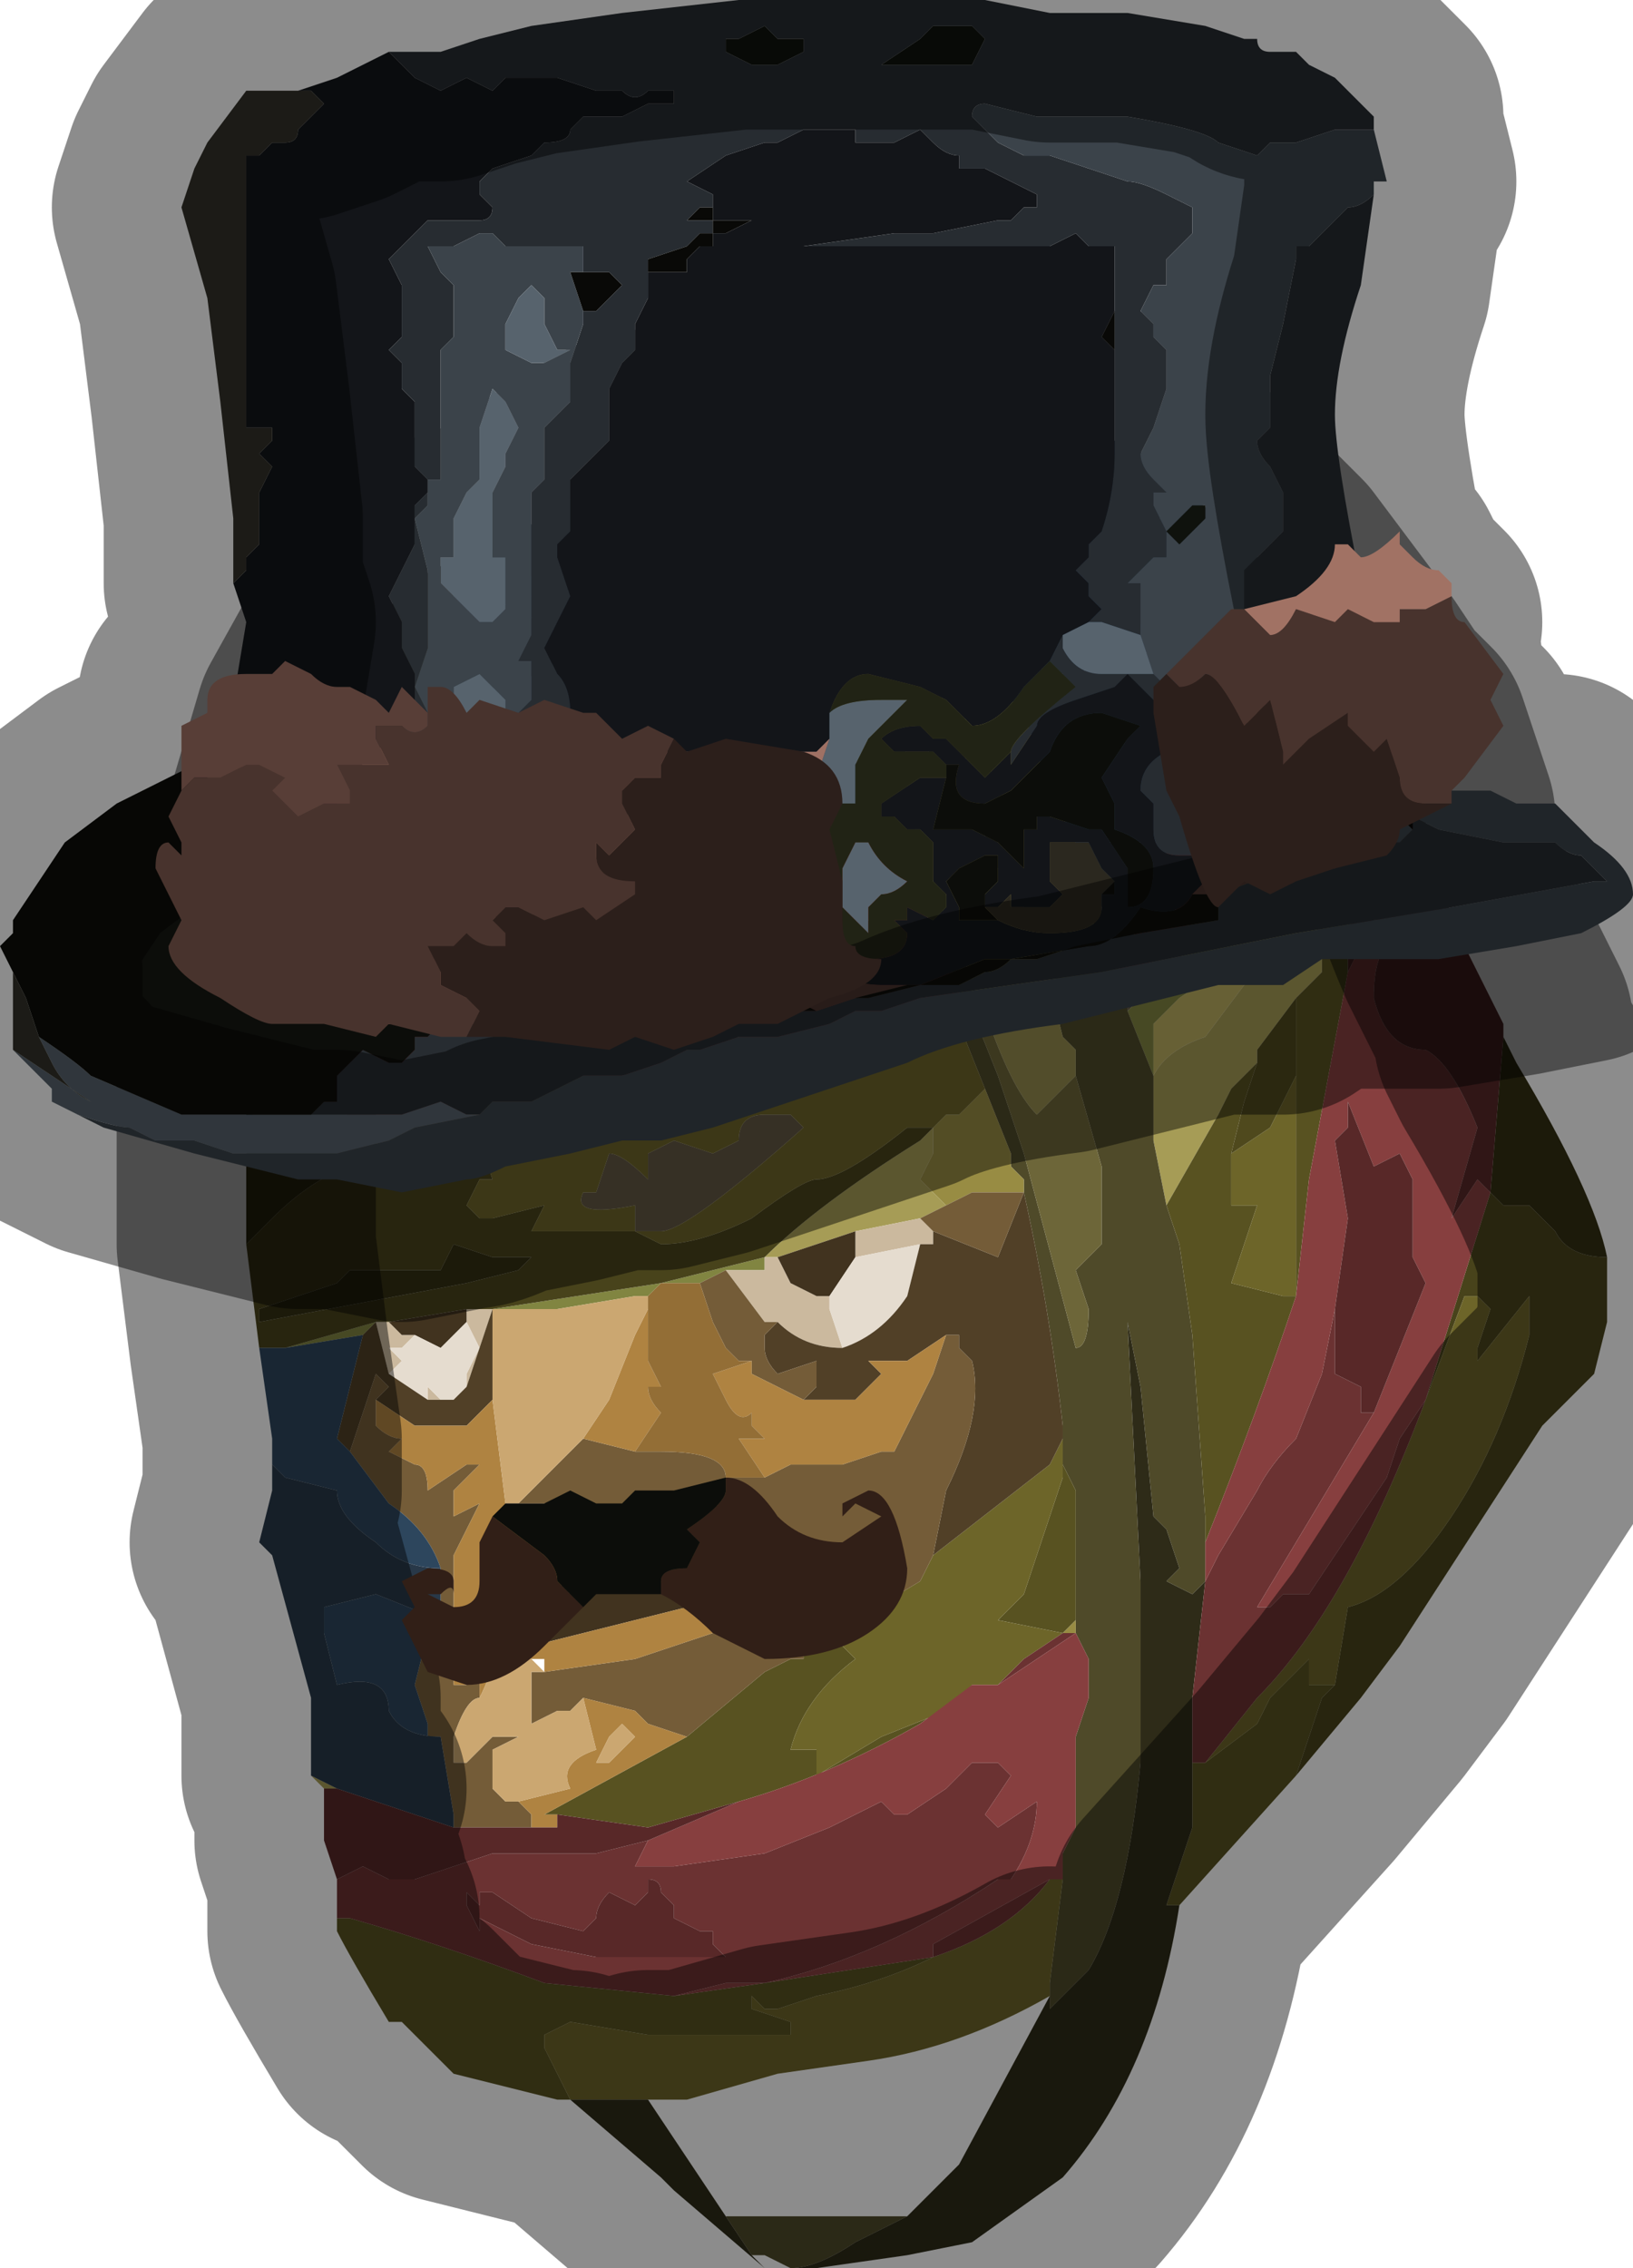 <?xml version="1.0" encoding="UTF-8" standalone="no"?>
<svg xmlns:xlink="http://www.w3.org/1999/xlink" height="8.75px" width="6.3px" xmlns="http://www.w3.org/2000/svg">
  <g transform="matrix(1.0, 0.0, 0.0, 1.0, 3.0, 3.95)">
    <path d="M2.3 -1.2 L2.4 -1.1 2.25 -0.55 2.25 -0.5 2.2 -0.35 2.2 -0.55 2.15 -0.55 2.15 -0.6 Q2.15 -0.7 2.15 -0.75 L2.15 -0.75 1.85 -0.45 1.75 -0.3 1.75 -0.3 1.7 -0.2 1.55 -0.1 1.45 0.0 1.45 0.2 1.35 -0.05 1.55 -0.25 1.6 -0.3 1.7 -0.4 1.8 -0.5 1.9 -0.65 2.2 -1.0 2.3 -1.2 M-0.5 1.05 L-0.55 1.05 -0.85 1.1 -1.1 1.1 -0.45 1.0 -0.05 0.9 -0.05 0.95 -0.1 0.95 -0.2 0.95 -0.3 1.0 -0.45 1.0 -0.5 1.05 M-1.55 1.15 L-1.6 1.2 -1.9 1.25 -1.55 1.15 M-1.7 3.45 L-1.7 3.45 -1.65 3.45 -1.7 3.45" fill="#818541" fill-rule="evenodd" stroke="none"/>
    <path d="M3.2 0.95 L3.2 1.15 3.2 0.95 M-1.75 2.95 L-1.8 2.9 -1.8 2.9 -1.7 2.95 -1.75 2.95 M1.5 0.7 L1.45 0.45 1.45 0.2 Q1.5 0.1 1.65 0.05 L1.8 -0.15 Q1.75 -0.2 1.75 -0.3 L1.75 -0.3 1.85 -0.45 2.15 -0.75 2.15 -0.75 Q2.15 -0.7 2.15 -0.6 L2.15 -0.55 2.2 -0.55 2.2 -0.35 2.15 -0.3 2.1 -0.25 2.1 -0.2 2.0 -0.1 1.85 0.1 1.85 0.15 1.8 0.2 1.75 0.25 1.7 0.35 1.5 0.7 M-0.05 0.9 Q0.15 0.7 0.55 0.45 L0.6 0.4 0.6 0.5 0.55 0.6 0.6 0.65 0.65 0.7 0.55 0.75 0.3 0.8 0.15 0.85 0.0 0.9 0.0 0.9 -0.05 0.9" fill="#a69c56" fill-rule="evenodd" stroke="none"/>
    <path d="M-0.15 -2.25 L0.05 -2.3 0.3 -2.3 0.6 -1.8 0.55 -1.8 0.5 -1.75 0.45 -1.75 Q0.55 -1.45 0.6 -1.35 L0.85 -0.7 0.85 -0.65 0.55 -1.1 Q0.45 -1.05 0.5 -0.95 L0.5 -0.85 0.6 -0.55 0.65 -0.4 0.7 -0.3 0.7 -0.15 0.75 -0.15 0.75 -0.05 0.85 0.2 0.95 0.5 1.15 1.25 Q1.2 1.25 1.2 1.1 L1.15 0.95 1.25 0.85 1.25 0.7 1.25 0.55 1.15 0.2 1.15 0.1 1.1 0.05 1.05 -0.15 1.15 -0.25 1.15 -0.3 1.2 -0.35 1.25 -0.45 1.25 -0.4 1.3 -0.3 1.3 -0.25 1.35 -0.15 1.35 -0.05 1.45 0.2 1.45 0.45 1.5 0.7 1.55 0.85 1.6 1.2 1.65 1.9 1.65 2.0 1.65 2.15 1.6 2.2 1.5 2.15 1.55 2.1 1.5 1.95 1.45 1.9 1.4 1.4 1.35 1.15 1.4 2.15 1.4 2.6 1.4 2.85 Q1.35 3.4 1.2 3.65 L1.1 3.75 1.05 3.8 1.05 3.75 1.05 3.7 1.1 3.3 1.1 3.2 1.15 3.1 1.15 2.75 1.2 2.6 1.2 2.45 1.15 2.35 1.15 2.3 1.15 1.8 1.1 1.7 1.1 1.6 1.1 1.55 Q1.05 1.1 0.95 0.65 L0.95 0.6 0.9 0.55 0.9 0.5 0.8 0.25 0.7 0.0 0.7 -0.05 0.7 -0.15 0.65 -0.25 0.65 -0.25 0.6 -0.3 0.6 -0.35 0.55 -0.5 0.45 -0.7 0.4 -0.8 0.15 -1.35 0.15 -1.45 0.1 -1.55 0.1 -1.6 -0.15 -2.25 M1.45 0.2 L1.4 0.2 1.45 0.2 M-0.2 4.6 L0.45 4.6 0.5 4.6 0.3 4.7 Q0.15 4.8 0.05 4.8 L-0.05 4.75 -0.1 4.75 -0.2 4.6" fill="#4f4a29" fill-rule="evenodd" stroke="none"/>
    <path d="M1.25 -0.45 L1.2 -0.35 1.15 -0.3 1.15 -0.25 1.05 -0.15 1.05 -0.25 1.0 -0.25 1.0 -0.35 1.0 -0.35 0.9 -0.55 0.9 -0.6 0.8 -0.6 Q0.7 -0.6 0.65 -0.55 L0.65 -0.5 0.7 -0.4 0.7 -0.25 0.75 -0.2 0.75 -0.15 0.8 -0.05 0.8 -0.05 Q0.9 0.25 1.0 0.35 L1.15 0.2 1.25 0.55 1.25 0.7 1.25 0.85 1.15 0.95 1.2 1.1 Q1.2 1.25 1.15 1.25 L0.95 0.5 0.85 0.2 0.75 -0.05 0.75 -0.15 0.7 -0.15 0.7 -0.3 0.65 -0.4 0.6 -0.55 0.5 -0.85 0.5 -0.95 Q0.45 -1.05 0.55 -1.1 L0.85 -0.65 0.85 -0.7 0.6 -1.35 Q0.55 -1.45 0.45 -1.75 L0.5 -1.75 0.55 -1.8 0.6 -1.8 0.7 -1.65 0.8 -1.5 0.8 -1.5 0.75 -1.45 0.65 -1.45 0.65 -1.3 0.8 -1.05 Q0.85 -0.85 0.95 -0.8 L1.05 -0.9 1.15 -0.7 1.25 -0.45" fill="#6d6639" fill-rule="evenodd" stroke="none"/>
    <path d="M0.8 -1.5 L0.9 -1.25 0.95 -1.2 1.05 -0.9 0.95 -0.8 Q0.85 -0.85 0.8 -1.05 L0.65 -1.3 0.65 -1.45 0.75 -1.45 0.8 -1.5 M1.05 -0.15 L1.1 0.05 1.15 0.1 1.15 0.2 1.0 0.35 Q0.9 0.25 0.8 -0.05 L0.8 -0.05 0.75 -0.15 0.75 -0.2 0.7 -0.25 0.7 -0.4 0.65 -0.5 0.65 -0.55 Q0.7 -0.6 0.8 -0.6 L0.9 -0.6 0.9 -0.55 1.0 -0.35 1.0 -0.35 1.0 -0.25 1.05 -0.25 1.05 -0.15" fill="#958c4e" fill-rule="evenodd" stroke="none"/>
    <path d="M0.8 0.25 L0.9 0.5 0.9 0.55 0.95 0.6 0.95 0.65 0.85 0.65 0.75 0.65 0.65 0.7 0.6 0.65 0.55 0.6 0.6 0.5 0.6 0.4 0.65 0.35 0.7 0.35 0.8 0.25 M1.15 2.3 L1.15 2.35 1.1 2.35 1.15 2.3 M-0.05 2.5 L0.05 2.45 0.1 2.45 0.05 2.45 -0.05 2.5 M1.65 2.85 L1.6 2.85 1.65 2.85" fill="#988c43" fill-rule="evenodd" stroke="none"/>
    <path d="M1.85 -0.7 L2.0 -1.05 2.2 -1.0 1.9 -0.65 1.8 -0.5 1.7 -0.4 1.6 -0.3 1.55 -0.25 1.35 -0.05 1.35 -0.15 1.5 -0.3 1.55 -0.35 1.6 -0.4 1.65 -0.5 1.7 -0.55 1.85 -0.7 M-2.05 0.5 L-2.05 0.45 -2.0 0.25 -1.5 0.4 -1.4 0.35 -1.25 0.35 -1.15 0.35 -1.15 0.2 -0.85 0.2 -0.35 0.2 -0.15 0.15 -1.15 0.45 -1.15 0.4 -1.2 0.45 -1.3 0.5 -2.05 0.5 -2.05 0.5 M-0.9 -0.55 L-1.0 -0.55 -1.3 -0.45 -1.4 -0.45 -1.8 -0.3 -1.9 -0.25 -1.9 -0.3 -1.85 -0.5 -1.85 -0.6 Q-1.8 -0.6 -1.8 -0.7 L-1.8 -0.7 -1.75 -0.9 -1.65 -0.9 -1.6 -0.9 -1.55 -0.95 -1.5 -0.85 -1.65 -0.85 Q-1.7 -0.85 -1.7 -0.8 L-1.65 -0.7 -1.7 -0.55 -1.7 -0.5 -1.5 -0.55 -1.55 -0.65 -1.55 -0.7 Q-1.2 -0.65 -1.05 -0.6 L-1.15 -0.6 -0.9 -0.55 M0.05 0.35 L0.1 0.4 Q-0.35 0.8 -0.45 0.8 L-0.55 0.8 -0.55 0.7 Q-0.8 0.75 -0.75 0.65 L-0.7 0.65 -0.65 0.5 Q-0.6 0.5 -0.5 0.6 L-0.5 0.5 -0.4 0.45 -0.25 0.5 -0.15 0.45 Q-0.15 0.35 -0.05 0.35 L0.05 0.35 M-1.5 -1.2 L-1.55 -1.1 -1.6 -1.15 -1.6 -1.2 -1.5 -1.2" fill="#625744" fill-rule="evenodd" stroke="none"/>
    <path d="M1.45 0.2 L1.4 0.2 1.45 0.2 1.45 0.0 1.55 -0.1 1.7 -0.2 1.75 -0.3 1.75 -0.3 1.75 -0.3 Q1.75 -0.2 1.8 -0.15 L1.65 0.05 Q1.5 0.1 1.45 0.2" fill="#bbaf60" fill-rule="evenodd" stroke="none"/>
    <path d="M2.0 -1.05 L2.2 -1.35 2.2 -1.35 2.3 -1.2 2.2 -1.0 2.0 -1.05" fill="#624b35" fill-rule="evenodd" stroke="none"/>
    <path d="M2.0 2.9 L1.55 3.4 1.5 3.4 1.55 3.25 1.6 3.1 1.6 2.85 1.65 2.85 1.85 2.7 1.9 2.6 Q2.0 2.5 2.05 2.45 L2.05 2.55 2.15 2.55 2.1 2.6 2.0 2.9 M-0.8 4.15 L-0.85 4.15 -1.25 4.05 -1.45 3.85 -1.5 3.85 Q-1.65 3.6 -1.7 3.5 L-1.7 3.45 -1.65 3.45 Q-1.3 3.55 -0.9 3.7 L-0.4 3.75 -0.05 3.7 0.6 3.6 Q0.4 3.7 0.15 3.75 L0.0 3.8 -0.05 3.8 -0.1 3.75 -0.1 3.8 0.05 3.85 0.05 3.9 -0.5 3.9 -0.8 3.85 -0.9 3.9 -0.9 3.95 -0.85 4.05 -0.85 4.05 -0.8 4.15 -0.8 4.15 M1.1 1.7 L1.15 1.8 1.15 2.3 1.1 2.35 0.85 2.3 0.95 2.2 1.1 1.75 1.1 1.7 M1.65 2.0 L1.65 1.9 1.6 1.2 1.55 0.85 1.5 0.7 1.7 0.35 1.75 0.25 1.8 0.2 1.85 0.15 1.8 0.3 1.75 0.5 1.75 0.7 1.85 0.7 1.75 1.0 1.95 1.05 2.0 1.05 Q1.85 1.5 1.65 2.0 M2.2 -0.35 L2.2 -0.2 2.05 0.6 2.0 1.05 2.0 0.2 2.0 -0.1 2.1 -0.2 2.1 -0.25 2.15 -0.3 2.2 -0.35 M-0.35 2.75 L-0.35 2.75 -0.05 2.5 0.05 2.45 0.1 2.45 0.1 2.4 0.3 2.3 0.25 2.4 0.3 2.45 Q0.1 2.6 0.05 2.8 L0.15 2.8 0.15 2.9 0.4 2.75 0.65 2.65 0.75 2.55 0.55 2.7 Q0.2 2.9 -0.15 3.0 L-0.5 3.1 -0.85 3.05 -0.9 3.05 -0.35 2.75 M-1.3 3.95 L-1.3 3.9 -1.3 3.95" fill="#585221" fill-rule="evenodd" stroke="none"/>
    <path d="M3.2 0.9 L3.2 0.95 3.2 1.15 3.15 1.35 2.95 1.55 2.4 2.4 2.25 2.6 2.0 2.9 2.1 2.6 2.15 2.55 2.2 2.25 Q2.4 2.2 2.6 1.9 2.8 1.6 2.9 1.2 L2.9 1.05 2.7 1.3 2.7 1.25 2.75 1.1 2.7 1.05 2.65 1.05 2.5 1.45 2.75 0.65 Q2.8 0.7 2.8 0.7 L2.9 0.7 3.0 0.8 Q3.05 0.9 3.2 0.9 M-2.0 1.25 L-2.05 0.85 -2.0 0.8 -1.95 0.75 Q-1.8 0.6 -1.65 0.55 L-1.55 0.6 Q-1.3 0.6 -1.2 0.45 L-1.15 0.4 -1.15 0.45 -1.1 0.6 -1.15 0.6 -1.2 0.7 -1.15 0.75 -1.1 0.75 -0.9 0.7 -0.95 0.8 -0.65 0.8 Q-0.6 0.8 -0.55 0.8 L-0.45 0.85 Q-0.3 0.85 -0.1 0.75 0.1 0.6 0.15 0.6 0.25 0.6 0.5 0.4 L0.55 0.4 0.6 0.4 0.65 0.35 0.6 0.4 0.55 0.45 Q0.15 0.7 -0.05 0.9 L-0.45 1.0 -1.1 1.1 -1.1 1.1 -1.2 1.1 -1.5 1.15 -1.55 1.15 -1.9 1.25 -2.0 1.25 M-0.95 0.9 L-1.1 0.9 -1.25 0.85 -1.3 0.95 -1.4 0.95 -1.5 0.95 -1.65 0.95 -1.7 1.0 -1.85 1.05 -2.0 1.1 -2.0 1.15 -1.2 1.0 -1.0 0.95 -0.95 0.9" fill="#48431b" fill-rule="evenodd" stroke="none"/>
    <path d="M2.8 0.05 L2.85 0.15 Q3.15 0.65 3.2 0.9 3.05 0.9 3.0 0.8 L2.9 0.7 2.8 0.7 Q2.8 0.7 2.75 0.65 L2.8 0.05 M-2.05 0.85 L-2.05 0.5 -2.05 0.5 -1.3 0.5 -1.2 0.45 Q-1.3 0.6 -1.55 0.6 L-1.65 0.55 Q-1.8 0.6 -1.95 0.75 L-2.0 0.8 -2.05 0.85 M-2.05 0.45 L-2.05 -0.05 -2.0 -0.3 -1.75 -1.15 -1.5 -1.6 Q-1.4 -1.75 -1.2 -1.8 L-1.25 -1.75 -1.25 -1.7 -1.25 -1.5 -1.25 -1.4 Q-1.3 -1.2 -1.4 -1.2 L-1.5 -1.2 -1.6 -1.2 -1.6 -1.15 -1.55 -1.1 -1.5 -1.0 -1.55 -0.95 -1.6 -0.9 -1.65 -0.9 -1.75 -0.9 -1.8 -0.7 -1.8 -0.7 Q-1.8 -0.6 -1.85 -0.6 L-1.85 -0.5 -1.9 -0.3 -1.9 -0.25 -1.95 -0.05 -2.0 0.25 -2.05 0.45 M-0.95 0.9 L-1.0 0.95 -1.2 1.0 -2.0 1.15 -2.0 1.1 -1.85 1.05 -1.7 1.0 -1.65 0.95 -1.5 0.95 -1.4 0.95 -1.3 0.95 -1.25 0.85 -1.1 0.9 -0.95 0.9" fill="#332f13" fill-rule="evenodd" stroke="none"/>
    <path d="M0.7 -0.05 L0.7 0.0 0.8 0.25 0.7 0.35 0.65 0.35 0.6 0.4 0.55 0.4 0.5 0.4 Q0.25 0.6 0.15 0.6 0.1 0.6 -0.1 0.75 -0.3 0.85 -0.45 0.85 L-0.55 0.8 Q-0.6 0.8 -0.65 0.8 L-0.95 0.8 -0.9 0.7 -1.1 0.75 -1.15 0.75 -1.2 0.7 -1.15 0.6 -1.1 0.6 -1.15 0.45 -0.15 0.15 -0.1 0.15 Q0.1 0.05 0.15 0.05 L0.65 -0.05 0.7 -0.05 M1.1 1.6 L1.1 1.7 1.1 1.75 0.95 2.2 0.85 2.3 1.1 2.35 0.95 2.45 0.85 2.55 0.75 2.55 0.65 2.65 0.4 2.75 0.15 2.9 0.15 2.8 0.05 2.8 Q0.1 2.6 0.3 2.45 L0.25 2.4 0.3 2.3 0.55 2.15 0.6 2.05 1.05 1.7 1.1 1.6 M1.1 3.3 L1.05 3.7 1.05 3.75 Q0.7 3.95 0.35 4.0 L0.0 4.05 -0.35 4.15 -0.5 4.15 -0.8 4.15 -0.85 4.05 -0.85 4.05 -0.9 3.95 -0.9 3.9 -0.8 3.85 -0.5 3.9 0.05 3.9 0.05 3.85 -0.1 3.8 -0.1 3.75 -0.05 3.8 0.0 3.8 0.15 3.75 Q0.4 3.7 0.6 3.6 0.9 3.5 1.05 3.3 L1.1 3.3 M2.0 0.2 L2.0 1.05 1.95 1.05 1.75 1.0 1.85 0.7 1.75 0.7 1.75 0.5 1.9 0.4 2.0 0.2 M2.5 1.45 L2.65 1.05 2.7 1.05 2.75 1.1 2.7 1.25 2.7 1.3 2.9 1.05 2.9 1.2 Q2.8 1.6 2.6 1.9 2.4 2.2 2.2 2.25 L2.15 2.55 2.05 2.55 2.05 2.45 Q2.0 2.5 1.9 2.6 L1.85 2.7 1.65 2.85 1.85 2.6 Q2.2 2.25 2.5 1.45 M0.05 0.35 L-0.05 0.35 Q-0.15 0.35 -0.15 0.45 L-0.25 0.5 -0.4 0.45 -0.5 0.5 -0.5 0.6 Q-0.6 0.5 -0.65 0.5 L-0.7 0.65 -0.75 0.65 Q-0.8 0.75 -0.55 0.7 L-0.55 0.8 -0.45 0.8 Q-0.35 0.8 0.1 0.4 L0.05 0.35" fill="#6d6529" fill-rule="evenodd" stroke="none"/>
    <path d="M2.0 -0.1 L2.0 0.2 1.9 0.4 1.75 0.5 1.8 0.3 1.85 0.15 1.85 0.1 2.0 -0.1" fill="#4f491d" fill-rule="evenodd" stroke="none"/>
    <path d="M0.6 0.8 L0.6 0.85 0.55 0.85 0.3 0.9 0.3 0.8 0.55 0.75 0.6 0.8 M0.25 1.25 Q0.1 1.25 0.0 1.15 L0.0 1.15 -0.05 1.15 -0.2 0.95 -0.1 0.95 -0.05 0.95 -0.05 0.9 0.0 0.9 0.0 0.9 0.0 0.9 0.05 1.0 0.15 1.05 0.2 1.05 0.2 1.1 0.25 1.25 M-1.55 1.15 L-1.5 1.15 -1.45 1.2 -1.4 1.2 -1.45 1.25 -1.5 1.25 -1.45 1.3 -1.5 1.35 -1.55 1.15 M-1.2 1.1 L-1.1 1.1 -1.15 1.25 -1.2 1.4 -1.2 1.35 -1.15 1.25 -1.2 1.15 -1.2 1.1 M-1.3 1.45 L-1.35 1.45 -1.35 1.4 -1.3 1.45" fill="#cbb99e" fill-rule="evenodd" stroke="none"/>
    <path d="M0.3 0.8 L0.3 0.9 0.2 1.05 0.15 1.05 0.05 1.0 0.0 0.9 0.0 0.9 0.15 0.85 0.3 0.8 M-0.2 2.15 L0.0 2.3 0.0 2.3 -0.35 2.25 -0.95 2.4 -0.95 2.35 Q-0.9 2.3 -0.9 2.3 L-0.9 2.2 -0.85 2.2 -0.4 2.15 -0.35 2.15 -0.2 2.15 -0.2 2.15 M-1.5 1.15 L-1.2 1.1 -1.2 1.15 Q-1.25 1.2 -1.3 1.25 L-1.4 1.2 -1.45 1.2 -1.5 1.15" fill="#41331f" fill-rule="evenodd" stroke="none"/>
    <path d="M0.55 0.85 L0.5 1.05 Q0.4 1.2 0.25 1.25 L0.2 1.1 0.2 1.05 0.3 0.9 0.55 0.85 M-1.15 1.25 L-1.15 1.25 -1.2 1.35 -1.2 1.4 -1.25 1.45 -1.3 1.45 -1.3 1.45 -1.35 1.4 -1.35 1.45 -1.5 1.35 -1.45 1.3 -1.5 1.25 -1.45 1.25 -1.4 1.2 -1.3 1.25 Q-1.25 1.2 -1.2 1.15 L-1.15 1.25" fill="#e5dccf" fill-rule="evenodd" stroke="none"/>
    <path d="M0.95 0.65 Q1.05 1.1 1.1 1.55 L1.1 1.6 1.05 1.7 0.6 2.05 0.65 1.8 Q0.8 1.5 0.75 1.3 L0.7 1.25 0.7 1.2 0.65 1.2 0.5 1.3 0.4 1.3 0.35 1.3 0.4 1.35 0.3 1.45 0.1 1.45 0.15 1.4 0.15 1.3 0.0 1.35 Q-0.05 1.3 -0.05 1.25 L-0.05 1.2 0.0 1.15 0.0 1.15 Q0.1 1.25 0.25 1.25 0.4 1.2 0.5 1.05 L0.55 0.85 0.6 0.85 0.6 0.8 0.85 0.9 0.95 0.65 M-0.85 1.85 L-0.8 1.9 -0.75 1.9 -0.5 1.85 -0.25 1.8 -0.25 1.85 -0.15 1.9 -0.2 2.05 Q-0.15 2.0 -0.15 2.05 -0.15 2.15 -0.2 2.15 L-0.2 2.15 -0.35 2.15 -0.4 2.15 -0.85 2.2 -0.8 2.1 -0.8 2.0 -0.85 1.85 M-1.1 1.1 L-1.1 1.45 -1.1 1.45 -1.2 1.55 -1.4 1.55 -1.55 1.45 -1.5 1.4 -1.55 1.35 -1.65 1.65 -1.7 1.6 -1.65 1.4 -1.6 1.2 -1.55 1.15 -1.5 1.35 -1.35 1.45 -1.3 1.45 -1.3 1.45 -1.25 1.45 -1.2 1.4 -1.15 1.25 -1.1 1.1 -1.1 1.1 M-1.15 1.25 L-1.15 1.25" fill="#514027" fill-rule="evenodd" stroke="none"/>
    <path d="M0.65 0.7 L0.75 0.65 0.85 0.65 0.95 0.65 0.85 0.9 0.6 0.8 0.55 0.75 0.65 0.7 M0.0 1.15 L-0.05 1.2 -0.05 1.25 Q-0.05 1.3 0.0 1.35 L0.15 1.3 0.15 1.4 0.1 1.45 -0.1 1.35 -0.1 1.3 -0.15 1.3 -0.2 1.25 -0.25 1.15 -0.3 1.0 -0.2 0.95 -0.05 1.15 0.0 1.15 M0.65 1.2 L0.7 1.2 0.7 1.25 0.75 1.3 Q0.8 1.5 0.65 1.8 L0.6 2.05 0.55 2.15 0.3 2.3 0.1 2.4 0.1 2.45 0.05 2.45 -0.05 2.5 -0.35 2.75 -0.35 2.75 -0.5 2.7 -0.55 2.65 -0.75 2.6 -0.8 2.65 -0.85 2.65 -0.95 2.7 -0.95 2.65 -0.95 2.5 -0.9 2.5 -0.55 2.45 -0.25 2.35 0.0 2.3 0.0 2.3 -0.2 2.15 Q-0.15 2.15 -0.15 2.05 -0.15 2.0 -0.2 2.05 L-0.15 1.9 -0.25 1.85 -0.25 1.8 -0.5 1.85 -0.75 1.9 -0.8 1.9 -0.85 1.85 -0.85 1.85 -1.0 1.85 -0.75 1.6 -0.55 1.65 -0.45 1.65 Q-0.2 1.65 -0.2 1.75 L-0.1 1.75 -0.05 1.75 0.05 1.7 0.25 1.7 0.4 1.65 0.45 1.65 0.6 1.35 0.65 1.2 M-0.9 2.5 L-0.9 2.5 M-1.65 1.65 L-1.55 1.35 -1.5 1.4 -1.55 1.45 -1.55 1.55 Q-1.5 1.6 -1.45 1.6 L-1.5 1.65 -1.4 1.7 Q-1.35 1.7 -1.35 1.8 L-1.2 1.7 -1.15 1.7 -1.25 1.8 -1.25 1.9 -1.15 1.85 -1.2 1.95 -1.25 2.05 -1.25 2.3 -1.25 2.55 -1.2 2.55 -1.15 2.5 -1.15 2.6 -1.15 2.6 Q-1.2 2.6 -1.25 2.75 L-1.25 2.85 -1.2 2.85 -1.1 2.75 -1.0 2.75 -1.1 2.8 -1.1 2.95 -1.05 3.0 -1.05 3.0 -1.0 3.0 -0.95 3.05 -0.95 3.1 -0.9 3.1 -1.0 3.1 -1.25 3.1 -1.25 3.05 -1.3 2.75 -1.35 2.75 -1.35 2.7 -1.4 2.55 -1.35 2.35 -1.3 2.3 -1.3 2.25 -1.3 2.1 Q-1.35 1.95 -1.5 1.85 L-1.65 1.65" fill="#745c38" fill-rule="evenodd" stroke="none"/>
    <path d="M0.1 1.45 L0.3 1.45 0.4 1.35 0.35 1.3 0.4 1.3 0.5 1.3 0.65 1.2 0.6 1.35 0.45 1.65 0.4 1.65 0.25 1.7 0.05 1.7 -0.05 1.75 -0.15 1.6 -0.05 1.6 -0.1 1.55 -0.1 1.5 Q-0.15 1.55 -0.2 1.45 L-0.25 1.35 -0.1 1.3 -0.1 1.35 0.1 1.45 M-0.55 1.65 L-0.75 1.6 -0.65 1.45 -0.55 1.2 -0.5 1.1 -0.5 1.2 -0.5 1.3 -0.45 1.4 -0.5 1.4 Q-0.5 1.45 -0.45 1.5 L-0.55 1.65 M-1.0 1.85 L-0.85 1.85 -0.85 1.85 -0.8 2.0 -0.8 2.1 -0.85 2.2 -0.9 2.2 -0.9 2.3 Q-0.9 2.3 -0.95 2.35 L-0.95 2.4 -0.35 2.25 0.0 2.3 -0.25 2.35 -0.55 2.45 -0.9 2.5 -0.9 2.45 Q-0.9 2.45 -0.95 2.45 L-1.0 2.45 -1.0 2.4 -1.05 2.3 -1.0 2.0 -1.05 2.0 -1.1 2.0 -1.1 2.05 Q-1.05 2.15 -1.1 2.25 -1.1 2.3 -1.2 2.3 L-1.2 2.4 -1.1 2.4 -1.1 2.45 Q-1.1 2.5 -1.15 2.6 L-1.15 2.5 -1.2 2.55 -1.25 2.55 -1.25 2.3 -1.25 2.05 -1.2 1.95 -1.15 1.85 -1.25 1.9 -1.25 1.8 -1.15 1.7 -1.2 1.7 -1.35 1.8 Q-1.35 1.7 -1.4 1.7 L-1.5 1.65 -1.45 1.6 Q-1.5 1.6 -1.55 1.55 L-1.55 1.45 -1.4 1.55 -1.2 1.55 -1.1 1.45 -1.1 1.45 -1.05 1.85 -1.0 1.85 M-0.75 2.6 L-0.55 2.65 -0.5 2.7 -0.35 2.75 -0.9 3.05 -0.85 3.05 -0.85 3.1 -0.9 3.1 -0.95 3.1 -0.95 3.05 -1.0 3.0 -1.0 3.0 -0.8 2.95 Q-0.85 2.85 -0.7 2.8 L-0.75 2.6 M-0.6 2.7 L-0.65 2.75 -0.7 2.85 -0.65 2.85 -0.55 2.75 -0.6 2.7" fill="#af8341" fill-rule="evenodd" stroke="none"/>
    <path d="M1.55 3.4 Q1.45 4.05 1.1 4.45 L0.75 4.7 0.5 4.75 0.15 4.8 0.05 4.8 -0.05 4.8 -0.4 4.5 -0.45 4.45 -0.8 4.15 -0.8 4.15 -0.5 4.15 -0.3 4.45 -0.2 4.6 -0.1 4.75 -0.05 4.8 0.05 4.8 Q0.15 4.8 0.3 4.7 L0.5 4.6 0.65 4.45 0.7 4.4 1.05 3.75 1.05 3.8 1.1 3.75 1.2 3.65 Q1.35 3.4 1.4 2.85 L1.4 2.6 1.4 2.15 1.35 1.15 1.4 1.4 1.45 1.9 1.5 1.95 1.55 2.1 1.5 2.15 1.6 2.2 1.65 2.15 1.6 2.6 1.6 2.85 1.6 3.1 1.55 3.25 1.5 3.4 1.55 3.4 M-1.7 3.45 L-1.7 3.45 -1.7 3.45" fill="#2e2b18" fill-rule="evenodd" stroke="none"/>
    <path d="M-0.75 1.6 L-1.0 1.85 -1.05 1.85 -1.1 1.45 -1.1 1.45 -1.1 1.45 -1.1 1.1 -0.85 1.1 -0.55 1.05 -0.5 1.05 -0.5 1.1 -0.55 1.2 -0.65 1.45 -0.75 1.6 M-0.9 2.5 L-0.95 2.5 -0.95 2.65 -0.95 2.7 -0.85 2.65 -0.8 2.65 -0.75 2.6 -0.7 2.8 Q-0.85 2.85 -0.8 2.95 L-1.0 3.0 -1.0 3.0 -1.05 3.0 -1.05 3.0 -1.1 2.95 -1.1 2.8 -1.0 2.75 -1.1 2.75 -1.2 2.85 -1.25 2.85 -1.25 2.75 Q-1.2 2.6 -1.15 2.6 L-1.15 2.6 Q-1.1 2.5 -1.1 2.45 L-1.1 2.4 -1.2 2.4 -1.2 2.3 Q-1.1 2.3 -1.1 2.25 -1.05 2.15 -1.1 2.05 L-1.1 2.0 -1.05 2.0 -1.0 2.0 -1.05 2.3 -1.0 2.4 -1.0 2.45 -0.95 2.45 -0.95 2.45 -0.9 2.5 M-0.6 2.7 L-0.55 2.75 -0.65 2.85 -0.7 2.85 -0.65 2.75 -0.6 2.7" fill="#cba771" fill-rule="evenodd" stroke="none"/>
    <path d="M-0.05 1.75 L-0.1 1.75 -0.2 1.75 Q-0.2 1.65 -0.45 1.65 L-0.55 1.65 -0.45 1.5 Q-0.5 1.45 -0.5 1.4 L-0.45 1.4 -0.5 1.3 -0.5 1.2 -0.5 1.1 -0.5 1.05 -0.45 1.0 -0.3 1.0 -0.25 1.15 -0.2 1.25 -0.15 1.3 -0.1 1.3 -0.25 1.35 -0.2 1.45 Q-0.15 1.55 -0.1 1.5 L-0.1 1.55 -0.05 1.6 -0.15 1.6 -0.05 1.75" fill="#936e36" fill-rule="evenodd" stroke="none"/>
    <path d="M1.05 -2.25 L1.25 -2.15 1.4 -2.0 1.55 -1.9 1.5 -1.75 1.65 -1.6 Q1.5 -1.4 1.1 -1.35 L0.9 -1.4 0.8 -1.5 0.8 -1.5 0.8 -1.5 0.7 -1.65 0.6 -1.8 0.3 -2.3 0.55 -2.4 1.0 -2.3 1.05 -2.25 M0.95 -1.2 L1.6 -1.0 Q1.6 -0.95 1.7 -0.9 L1.65 -0.85 1.65 -0.85 1.55 -0.75 1.5 -0.8 1.5 -0.7 1.3 -0.7 1.15 -0.7 1.05 -0.9 0.95 -1.2 M-1.95 1.7 L-1.95 1.6 -2.0 1.25 -1.9 1.25 -1.6 1.2 -1.65 1.4 -1.7 1.6 -1.65 1.65 -1.5 1.85 Q-1.35 1.95 -1.3 2.1 -1.45 2.1 -1.55 2.0 -1.7 1.9 -1.7 1.8 L-1.7 1.8 -1.9 1.75 -1.95 1.7 M-1.2 -1.8 L-1.15 -1.8 -1.15 -1.8 -0.75 -1.65 -0.8 -1.65 -0.75 -1.6 -0.75 -1.55 -0.85 -1.65 -0.95 -1.65 -0.9 -1.6 -0.85 -1.5 -1.0 -1.6 -1.15 -1.65 Q-1.2 -1.55 -1.25 -1.5 L-1.25 -1.7 -1.25 -1.75 -1.2 -1.8 M-0.4 -2.2 L-0.15 -2.25 0.1 -1.6 0.1 -1.55 0.05 -1.55 Q-0.3 -1.65 -0.3 -1.7 L-0.25 -1.8 -0.3 -1.85 -0.35 -1.9 -0.3 -2.0 -0.4 -2.2 M-1.3 2.75 Q-1.45 2.75 -1.5 2.65 -1.5 2.5 -1.7 2.55 L-1.75 2.35 -1.75 2.25 -1.55 2.2 -1.3 2.3 -1.35 2.35 -1.4 2.55 -1.35 2.7 -1.35 2.75 -1.3 2.75" fill="#2d465d" fill-rule="evenodd" stroke="none"/>
    <path d="M1.05 -2.25 L1.2 -2.25 1.35 -2.25 1.7 -1.95 1.9 -1.75 2.2 -1.35 2.0 -1.05 1.85 -0.7 1.5 -0.7 1.5 -0.8 1.55 -0.75 1.65 -0.85 1.65 -0.85 1.7 -0.9 Q1.6 -0.95 1.6 -1.0 L0.95 -1.2 0.9 -1.25 0.8 -1.5 0.8 -1.5 0.9 -1.4 1.1 -1.35 Q1.5 -1.4 1.65 -1.6 L1.5 -1.75 1.55 -1.9 1.4 -2.0 1.25 -2.15 1.05 -2.25 M-1.8 2.9 L-1.8 2.6 -1.95 2.05 -1.95 2.05 -2.0 2.0 -1.95 1.8 -1.95 1.7 -1.9 1.75 -1.7 1.8 -1.7 1.8 Q-1.7 1.9 -1.55 2.0 -1.45 2.1 -1.3 2.1 L-1.3 2.25 -1.3 2.3 -1.55 2.2 -1.75 2.25 -1.75 2.35 -1.7 2.55 Q-1.5 2.5 -1.5 2.65 -1.45 2.75 -1.3 2.75 L-1.25 3.05 -1.25 3.1 -1.7 2.95 -1.8 2.9 M-1.15 -1.8 L-0.6 -2.15 -0.4 -2.2 -0.3 -2.0 -0.35 -1.9 -0.3 -1.85 -0.25 -1.8 -0.3 -1.7 Q-0.3 -1.65 0.05 -1.55 L0.1 -1.55 0.15 -1.45 0.15 -1.35 0.4 -0.8 0.45 -0.7 0.2 -0.7 0.15 -0.7 0.15 -0.7 -0.2 -0.65 -0.2 -0.65 -0.25 -0.65 -0.25 -0.65 -0.65 -0.6 -0.85 -0.55 -0.9 -0.55 -1.15 -0.6 -1.05 -0.6 Q-1.2 -0.65 -1.55 -0.7 L-1.55 -0.65 -1.5 -0.55 -1.7 -0.5 -1.7 -0.55 -1.65 -0.7 -1.7 -0.8 Q-1.7 -0.85 -1.65 -0.85 L-1.5 -0.85 -1.55 -0.95 -1.5 -1.0 -1.55 -1.1 -1.5 -1.2 -1.4 -1.2 Q-1.3 -1.2 -1.25 -1.4 L-1.25 -1.5 Q-1.2 -1.55 -1.15 -1.65 L-1.0 -1.6 -0.85 -1.5 -0.9 -1.6 -0.95 -1.65 -0.85 -1.65 -0.75 -1.55 -0.75 -1.6 -0.8 -1.65 -0.75 -1.65 -1.15 -1.8 -1.15 -1.8 M1.3 -0.3 L1.25 -0.4 1.25 -0.45 1.15 -0.7 1.3 -0.7 1.5 -0.7 1.5 -0.65 1.55 -0.5 1.55 -0.45 1.3 -0.3" fill="#283848" fill-rule="evenodd" stroke="none"/>
    <path d="M1.5 -0.7 L1.85 -0.7 1.7 -0.55 1.65 -0.5 1.6 -0.4 1.55 -0.35 1.5 -0.3 1.35 -0.15 1.3 -0.25 1.3 -0.3 1.55 -0.45 1.55 -0.5 1.5 -0.65 1.5 -0.7 M-1.7 3.45 L-1.7 3.3 -1.6 3.25 -1.5 3.3 -1.4 3.3 -1.1 3.2 -0.7 3.2 -0.5 3.15 -0.55 3.25 -0.4 3.25 -0.05 3.2 0.2 3.1 0.4 3.0 0.45 3.05 0.5 3.05 0.65 2.95 0.75 2.85 0.85 2.85 0.9 2.9 0.8 3.05 0.85 3.1 1.0 3.0 Q1.0 3.15 0.9 3.3 L0.85 3.3 Q0.4 3.6 -0.05 3.7 L-0.2 3.7 -0.4 3.75 -0.9 3.7 Q-1.3 3.55 -1.65 3.45 L-1.7 3.45 M0.55 -0.5 L0.6 -0.35 0.6 -0.3 0.65 -0.25 0.65 -0.25 0.7 -0.15 0.7 -0.05 0.65 -0.05 0.15 0.05 Q0.1 0.05 -0.1 0.15 L-0.15 0.15 -0.35 0.2 -0.85 0.2 -1.15 0.2 -1.15 0.35 -1.25 0.35 -1.4 0.35 -1.5 0.4 -2.0 0.25 -1.95 -0.05 -1.9 -0.1 -1.7 -0.2 -1.6 -0.3 -1.45 -0.4 -1.4 -0.45 -1.3 -0.45 -1.0 -0.55 -1.1 -0.5 -1.25 -0.35 -1.2 -0.3 -1.1 -0.25 -1.1 -0.25 -1.2 -0.15 -1.25 -0.05 Q-1.25 0.0 -0.95 0.0 L-0.65 0.05 -0.7 0.1 -0.6 0.15 -0.25 0.05 -0.15 0.05 -0.15 0.05 -0.2 -0.05 -0.2 -0.05 -0.25 -0.1 -0.3 -0.1 -0.4 -0.1 -0.45 -0.2 -0.35 -0.15 -0.35 -0.2 -0.25 -0.25 -0.15 -0.2 0.05 -0.25 0.15 -0.3 0.25 -0.35 0.25 -0.35 0.55 -0.5 M0.15 -0.7 L0.15 -0.7 0.2 -0.7 0.2 -0.55 0.25 -0.55 0.25 -0.45 0.2 -0.45 0.15 -0.45 -0.05 -0.45 -0.15 -0.35 -0.3 -0.4 -0.35 -0.3 -0.35 -0.3 Q-0.35 -0.25 -0.4 -0.25 L-0.5 -0.3 -0.5 -0.35 -0.7 -0.35 -0.7 -0.4 Q-0.65 -0.4 -0.55 -0.45 L-0.45 -0.5 -0.25 -0.5 -0.2 -0.55 -0.15 -0.6 0.0 -0.6 0.0 -0.55 -0.05 -0.55 0.05 -0.55 Q0.1 -0.55 0.1 -0.6 L0.15 -0.7 M2.3 1.5 L1.85 2.25 1.9 2.25 1.95 2.2 2.0 2.2 2.05 2.2 2.35 1.75 2.4 1.6 2.5 1.45 Q2.2 2.25 1.85 2.6 L1.65 2.85 1.6 2.85 1.6 2.6 1.65 2.15 1.7 2.05 1.85 1.8 Q1.9 1.7 2.0 1.6 L2.1 1.35 2.15 1.1 2.15 1.35 2.25 1.4 2.25 1.5 2.3 1.5 M1.1 2.35 L1.15 2.35 1.0 2.45 0.85 2.55 0.75 2.55 0.85 2.55 0.95 2.45 1.1 2.35 M0.6 3.6 L0.6 3.55 1.05 3.3 Q0.9 3.5 0.6 3.6 M-0.7 3.6 L-0.55 3.6 -0.4 3.6 -0.25 3.6 -0.2 3.6 -0.25 3.55 -0.25 3.5 -0.3 3.5 -0.4 3.45 Q-0.4 3.45 -0.4 3.4 L-0.45 3.35 Q-0.45 3.3 -0.5 3.3 L-0.5 3.35 -0.55 3.4 -0.65 3.35 Q-0.7 3.4 -0.7 3.45 L-0.75 3.5 -0.95 3.45 -1.1 3.35 -1.15 3.35 -1.15 3.4 -1.2 3.35 -1.2 3.4 -1.15 3.5 -1.15 3.45 -0.95 3.55 -0.7 3.6" fill="#6b3232" fill-rule="evenodd" stroke="none"/>
    <path d="M0.45 -0.7 L0.55 -0.5 0.25 -0.35 0.25 -0.35 0.15 -0.3 0.05 -0.25 -0.15 -0.2 -0.25 -0.25 -0.35 -0.2 -0.35 -0.15 -0.45 -0.2 -0.4 -0.1 -0.3 -0.1 -0.25 -0.1 -0.2 -0.05 -0.2 -0.05 -0.15 0.05 -0.15 0.05 -0.25 0.05 -0.6 0.15 -0.7 0.1 -0.65 0.05 -0.95 0.0 Q-1.25 0.0 -1.25 -0.05 L-1.2 -0.15 -1.1 -0.25 -1.1 -0.25 -1.2 -0.3 -1.25 -0.35 -1.1 -0.5 -1.0 -0.55 -0.9 -0.55 -0.85 -0.55 -0.65 -0.6 -0.25 -0.65 -0.25 -0.65 -0.2 -0.65 0.15 -0.7 0.1 -0.6 Q0.1 -0.55 0.05 -0.55 L-0.05 -0.55 0.0 -0.55 0.0 -0.6 -0.15 -0.6 -0.2 -0.55 -0.25 -0.5 -0.45 -0.5 -0.55 -0.45 Q-0.65 -0.4 -0.7 -0.4 L-0.7 -0.35 -0.5 -0.35 -0.5 -0.3 -0.4 -0.25 Q-0.35 -0.25 -0.35 -0.3 L-0.35 -0.3 -0.3 -0.4 -0.15 -0.35 -0.05 -0.45 0.15 -0.45 0.2 -0.45 0.25 -0.45 0.25 -0.55 0.2 -0.55 0.2 -0.7 0.45 -0.7 M1.15 2.35 L1.2 2.45 1.2 2.6 1.15 2.75 1.15 3.1 1.1 3.2 1.1 3.3 1.05 3.3 0.6 3.55 0.6 3.6 -0.05 3.7 -0.4 3.75 -0.2 3.7 -0.05 3.7 Q0.4 3.6 0.85 3.3 L0.9 3.3 Q1.0 3.15 1.0 3.0 L0.85 3.1 0.8 3.05 0.9 2.9 0.85 2.85 0.75 2.85 0.65 2.95 0.5 3.05 0.45 3.05 0.4 3.0 0.2 3.1 -0.05 3.2 -0.4 3.25 -0.55 3.25 -0.5 3.15 -0.15 3.0 Q0.2 2.9 0.55 2.7 L0.75 2.55 0.85 2.55 1.0 2.45 1.15 2.35 M1.65 2.15 L1.65 2.0 Q1.85 1.5 2.0 1.05 L2.05 0.6 2.2 -0.2 2.2 -0.2 2.25 -0.3 2.3 -0.4 2.35 -0.4 2.35 -0.3 Q2.3 -0.25 2.3 -0.1 2.35 0.1 2.5 0.1 2.6 0.15 2.7 0.4 L2.6 0.75 2.7 0.6 2.75 0.65 2.5 1.45 2.4 1.6 2.35 1.75 2.05 2.2 2.0 2.2 1.95 2.2 1.9 2.25 1.85 2.25 2.3 1.5 2.5 1.0 2.45 0.9 2.45 0.6 2.4 0.5 2.3 0.55 2.2 0.3 2.2 0.4 2.15 0.45 2.2 0.75 2.15 1.1 2.1 1.35 2.0 1.6 Q1.9 1.7 1.85 1.8 L1.7 2.05 1.65 2.15 M-1.9 -0.25 L-1.8 -0.3 -1.4 -0.45 -1.45 -0.4 -1.6 -0.3 -1.7 -0.2 -1.9 -0.1 -1.95 -0.05 -1.9 -0.25" fill="#873f3f" fill-rule="evenodd" stroke="none"/>
    <path d="M2.4 -1.1 L2.5 -0.8 Q2.5 -0.65 2.65 -0.3 L2.8 0.0 2.8 0.05 2.75 0.65 2.7 0.6 2.6 0.75 2.7 0.4 Q2.6 0.15 2.5 0.1 2.35 0.1 2.3 -0.1 2.3 -0.25 2.35 -0.3 L2.35 -0.4 2.3 -0.4 2.25 -0.3 2.2 -0.2 2.2 -0.2 2.2 -0.35 2.25 -0.5 2.25 -0.55 2.4 -1.1 M-1.7 3.3 L-1.7 3.3 -1.75 3.15 -1.75 2.95 -1.7 2.95 -1.25 3.1 -1.0 3.1 -0.9 3.1 -0.85 3.1 -0.85 3.05 -0.5 3.1 -0.15 3.0 -0.5 3.15 -0.7 3.2 -1.1 3.2 -1.4 3.3 -1.5 3.3 -1.6 3.25 -1.7 3.3 M2.15 1.1 L2.2 0.75 2.15 0.45 2.2 0.4 2.2 0.3 2.3 0.55 2.4 0.5 2.45 0.6 2.45 0.9 2.5 1.0 2.3 1.5 2.25 1.5 2.25 1.4 2.15 1.35 2.15 1.1 M-0.7 3.6 L-0.95 3.55 -1.15 3.45 -1.15 3.5 -1.2 3.4 -1.2 3.35 -1.15 3.4 -1.15 3.35 -1.1 3.35 -0.95 3.45 -0.75 3.5 -0.7 3.45 Q-0.7 3.4 -0.65 3.35 L-0.55 3.4 -0.5 3.35 -0.5 3.3 Q-0.45 3.3 -0.45 3.35 L-0.4 3.4 Q-0.4 3.45 -0.4 3.45 L-0.3 3.5 -0.25 3.5 -0.25 3.55 -0.2 3.6 -0.25 3.6 -0.4 3.6 -0.55 3.6 -0.7 3.6" fill="#582828" fill-rule="evenodd" stroke="none"/>
    <path d="M2.2 -1.35 L1.9 -1.75 1.7 -1.95 1.35 -2.25 1.2 -2.25 1.05 -2.25 1.0 -2.3 0.55 -2.4 0.3 -2.3 0.05 -2.3 -0.15 -2.25 -0.4 -2.2 -0.6 -2.15 -1.15 -1.8 -1.2 -1.8 Q-1.4 -1.75 -1.5 -1.6 L-1.75 -1.15 -2.0 -0.3 -2.05 -0.05 -2.05 0.45 -2.05 0.5 -2.05 0.85 -2.0 1.25 -1.95 1.6 -1.95 1.7 -1.95 1.8 -2.0 2.0 -1.95 2.05 -1.95 2.05 -1.8 2.6 -1.8 2.9 -1.8 2.9 -1.75 2.95 -1.75 3.15 -1.7 3.3 -1.7 3.3 -1.7 3.45 -1.7 3.45 -1.7 3.5 Q-1.65 3.6 -1.5 3.85 L-1.45 3.85 -1.25 4.05 -0.85 4.15 -0.8 4.15 -0.45 4.45 -0.4 4.5 -0.05 4.8 -0.1 4.75 -0.05 4.75 0.05 4.8 -0.05 4.8 0.05 4.8 0.15 4.8 0.5 4.75 0.75 4.7 1.1 4.45 Q1.45 4.05 1.55 3.4 L2.0 2.9 2.25 2.6 2.4 2.4 2.95 1.55 3.15 1.35 3.2 1.15 3.2 0.95 3.2 0.9 Q3.15 0.65 2.85 0.15 L2.8 0.05 2.8 0.0 2.65 -0.3 Q2.5 -0.65 2.5 -0.8 L2.4 -1.1 2.3 -1.2 2.2 -1.35 2.2 -1.35 M1.05 3.75 Q0.7 3.95 0.35 4.0 L0.0 4.05 -0.35 4.15 -0.5 4.15 -0.3 4.45 -0.2 4.6 0.45 4.6 0.5 4.6 0.65 4.45 0.7 4.4 1.05 3.75 M-1.7 2.95 L-1.75 2.95 M-1.65 3.45 L-1.7 3.45" fill="none" stroke="#000000" stroke-linecap="round" stroke-linejoin="round" stroke-opacity="0.451" stroke-width="1.0"/>
    <path d="M-1.5 -3.75 L-1.3 -3.75 -1.15 -3.8 -0.95 -3.85 -0.6 -3.9 -0.15 -3.95 0.4 -3.95 0.8 -3.95 1.05 -3.9 Q1.1 -3.9 1.35 -3.9 L1.65 -3.85 Q1.65 -3.85 1.8 -3.8 L1.85 -3.8 Q1.85 -3.75 1.9 -3.75 L2.0 -3.75 2.05 -3.7 2.15 -3.65 2.3 -3.5 2.3 -3.45 2.25 -3.45 2.15 -3.45 2.0 -3.4 1.9 -3.4 1.85 -3.35 1.7 -3.4 Q1.65 -3.45 1.35 -3.5 L1.2 -3.5 1.0 -3.5 0.8 -3.55 Q0.75 -3.55 0.75 -3.5 L0.85 -3.4 0.85 -3.4 0.95 -3.35 1.05 -3.35 1.35 -3.25 Q1.4 -3.25 1.5 -3.2 L1.6 -3.15 1.6 -3.05 1.6 -3.05 1.5 -2.95 1.5 -2.85 1.45 -2.85 1.4 -2.75 1.45 -2.7 1.45 -2.65 1.5 -2.6 1.5 -2.45 1.45 -2.3 1.4 -2.2 Q1.4 -2.15 1.45 -2.1 L1.5 -2.05 1.45 -2.05 1.45 -2.0 1.5 -1.9 1.5 -1.8 1.45 -1.8 1.4 -1.75 1.35 -1.7 1.4 -1.7 1.4 -1.65 1.4 -1.5 1.25 -1.55 1.2 -1.55 1.25 -1.6 1.2 -1.65 1.2 -1.7 1.15 -1.75 1.2 -1.8 1.2 -1.85 1.25 -1.9 Q1.3 -2.05 1.3 -2.2 L1.3 -2.3 1.3 -2.4 1.3 -2.5 1.3 -2.6 1.3 -2.65 1.3 -2.75 1.3 -2.85 1.3 -2.85 1.3 -3.0 1.2 -3.0 1.15 -3.05 1.15 -3.05 1.05 -3.0 0.7 -3.0 0.1 -3.0 -0.1 -3.0 0.1 -3.0 0.45 -3.05 0.6 -3.05 0.85 -3.1 Q0.85 -3.1 0.9 -3.1 L0.95 -3.15 1.0 -3.15 1.0 -3.15 1.0 -3.2 0.8 -3.3 0.7 -3.3 0.7 -3.35 Q0.65 -3.35 0.6 -3.4 L0.55 -3.45 0.45 -3.4 0.3 -3.4 0.3 -3.45 0.25 -3.45 0.2 -3.45 0.15 -3.45 0.1 -3.45 0.0 -3.4 -0.05 -3.4 -0.2 -3.35 -0.35 -3.25 -0.25 -3.2 -0.25 -3.15 Q-0.25 -3.15 -0.3 -3.15 L-0.35 -3.1 -0.3 -3.1 -0.25 -3.1 -0.25 -3.05 -0.3 -3.05 -0.35 -3.0 -0.35 -3.0 -0.5 -2.95 -0.5 -2.9 -0.5 -2.9 -0.5 -2.8 -0.55 -2.7 -0.55 -2.6 -0.6 -2.55 -0.65 -2.45 -0.65 -2.25 -0.8 -2.1 -0.8 -1.9 -0.85 -1.85 -0.85 -1.8 -0.8 -1.65 -0.85 -1.55 -0.9 -1.45 -0.85 -1.35 Q-0.8 -1.3 -0.8 -1.2 L-0.8 -1.15 -0.75 -1.1 -0.7 -1.05 -0.85 -1.05 -0.95 -1.05 -0.95 -1.15 -1.0 -1.2 -0.95 -1.25 -0.95 -1.3 Q-0.95 -1.4 -0.95 -1.4 L-1.0 -1.4 -0.95 -1.5 -0.95 -1.6 -0.95 -1.7 -0.95 -1.85 -0.95 -2.05 -0.9 -2.1 -0.9 -2.15 -0.9 -2.3 -0.8 -2.4 -0.8 -2.55 -0.75 -2.7 -0.75 -2.75 Q-0.7 -2.75 -0.7 -2.75 L-0.65 -2.8 Q-0.6 -2.85 -0.6 -2.85 L-0.65 -2.9 -0.75 -2.9 -0.75 -3.0 -0.8 -3.0 -0.9 -3.0 -1.05 -3.0 -1.1 -3.05 -1.15 -3.05 -1.25 -3.0 -1.35 -3.0 -1.3 -2.9 -1.25 -2.85 -1.25 -2.75 -1.25 -2.65 -1.3 -2.6 -1.3 -2.55 -1.3 -2.4 -1.3 -2.1 -1.35 -2.1 -1.4 -2.15 -1.4 -2.3 -1.4 -2.4 -1.45 -2.45 -1.45 -2.55 -1.5 -2.6 -1.45 -2.65 -1.45 -2.75 -1.45 -2.85 -1.5 -2.95 -1.45 -3.0 -1.4 -3.05 -1.35 -3.1 -1.3 -3.1 -1.15 -3.1 Q-1.1 -3.1 -1.1 -3.15 L-1.15 -3.2 -1.15 -3.25 -1.1 -3.3 -0.95 -3.35 -0.9 -3.4 Q-0.8 -3.4 -0.8 -3.45 L-0.75 -3.5 -0.6 -3.5 -0.5 -3.55 -0.4 -3.55 -0.4 -3.6 -0.5 -3.6 Q-0.55 -3.55 -0.6 -3.6 L-0.7 -3.6 -0.85 -3.65 -0.9 -3.65 -0.95 -3.65 -1.05 -3.65 Q-1.1 -3.6 -1.1 -3.6 L-1.2 -3.65 -1.3 -3.6 -1.4 -3.65 -1.5 -3.75 M2.3 -3.2 L2.25 -2.85 Q2.15 -2.55 2.15 -2.35 2.15 -2.2 2.25 -1.7 1.95 -1.5 1.75 -1.4 L1.8 -1.5 1.8 -1.65 Q1.8 -1.75 1.8 -1.75 L1.85 -1.8 1.95 -1.9 1.95 -2.05 1.9 -2.15 Q1.85 -2.2 1.85 -2.25 L1.9 -2.3 1.9 -2.4 1.9 -2.5 1.95 -2.7 2.0 -2.95 2.0 -3.0 2.05 -3.0 2.1 -3.05 2.2 -3.15 Q2.25 -3.15 2.3 -3.2 M0.1 -3.75 L0.1 -3.8 0.0 -3.8 0.0 -3.8 -0.05 -3.85 -0.15 -3.8 -0.2 -3.8 -0.2 -3.75 -0.1 -3.7 -0.05 -3.7 0.0 -3.7 Q0.1 -3.75 0.1 -3.75 M0.6 -3.85 L0.55 -3.8 0.4 -3.7 0.55 -3.7 0.6 -3.7 0.75 -3.7 0.8 -3.8 0.75 -3.85 0.7 -3.85 0.6 -3.85 M1.05 -1.4 L1.1 -1.5 1.1 -1.45 Q1.15 -1.35 1.25 -1.35 L1.25 -1.35 1.45 -1.35 1.5 -1.3 1.55 -1.15 1.55 -1.1 1.6 -0.8 1.6 -0.75 1.65 -0.65 1.65 -0.65 1.6 -0.65 1.55 -0.65 Q1.45 -0.65 1.45 -0.75 L1.45 -0.85 1.4 -0.9 Q1.4 -1.0 1.5 -1.05 L1.5 -1.05 1.45 -1.25 1.35 -1.35 1.3 -1.3 1.15 -1.25 Q1.0 -1.2 1.0 -1.15 L0.9 -1.0 0.9 -1.05 0.9 -1.05 Q0.9 -1.1 1.15 -1.3 L1.05 -1.4 M0.05 -0.1 L0.05 -0.05 0.15 -0.05 0.3 -0.1 0.5 -0.15 0.6 -0.15 0.7 -0.15 0.8 -0.2 Q0.85 -0.2 0.9 -0.25 L1.0 -0.25 1.15 -0.3 1.4 -0.35 1.7 -0.4 1.7 -0.5 2.1 -0.65 2.1 -0.6 2.15 -0.6 2.25 -0.65 2.3 -0.65 2.3 -0.65 2.35 -0.7 2.4 -0.7 2.4 -0.7 Q2.4 -0.7 2.45 -0.75 L2.45 -0.8 2.55 -0.75 2.8 -0.7 2.9 -0.7 3.0 -0.7 Q3.05 -0.65 3.1 -0.65 L3.2 -0.55 3.15 -0.55 3.15 -0.55 2.6 -0.45 2.0 -0.35 1.25 -0.2 0.9 -0.15 0.55 -0.1 0.4 -0.05 0.3 -0.05 0.2 0.0 0.2 0.0 0.0 0.05 -0.15 0.05 -0.3 0.1 -0.35 0.1 -0.45 0.15 -0.6 0.2 -0.75 0.2 -0.95 0.3 -1.05 0.3 -1.05 0.3 -1.1 0.3 -1.1 0.3 -1.15 0.35 -1.2 0.35 -1.3 0.3 -1.45 0.35 -1.75 0.35 -1.8 0.35 -1.75 0.3 -1.7 0.3 -1.7 0.2 -1.6 0.1 -1.5 0.15 -1.45 0.15 -1.4 0.1 -1.4 0.05 -1.35 0.05 -1.3 0.0 -1.3 0.0 -1.35 0.0 -1.1 0.0 -1.0 0.0 -0.85 0.0 -0.4 -0.05 -0.15 -0.1 0.05 -0.1 M-1.35 -2.05 L-1.35 -2.0 -1.4 -1.95 -1.35 -1.75 -1.35 -1.45 -1.4 -1.3 -1.35 -1.2 Q-1.3 -1.15 -1.3 -1.1 L-1.35 -1.05 -1.4 -1.05 -1.45 -1.05 -1.45 -1.1 -1.4 -1.25 -1.4 -1.35 -1.45 -1.45 -1.45 -1.55 -1.5 -1.65 -1.4 -1.85 -1.4 -2.0 -1.35 -2.05" fill="#272c31" fill-rule="evenodd" stroke="none"/>
    <path d="M2.3 -3.45 L2.35 -3.25 2.3 -3.25 2.3 -3.2 Q2.25 -3.15 2.2 -3.15 L2.1 -3.05 2.05 -3.0 2.0 -3.0 2.0 -2.95 1.95 -2.7 1.9 -2.5 1.9 -2.4 1.9 -2.3 1.85 -2.25 Q1.85 -2.2 1.9 -2.15 L1.95 -2.05 1.95 -1.9 1.85 -1.8 1.8 -1.75 Q1.8 -1.75 1.8 -1.65 L1.8 -1.5 1.75 -1.4 1.7 -1.35 1.5 -1.3 1.45 -1.35 1.4 -1.5 1.4 -1.65 1.4 -1.7 1.35 -1.7 1.4 -1.75 1.45 -1.8 1.5 -1.8 1.5 -1.9 1.45 -2.0 1.45 -2.05 1.5 -2.05 1.45 -2.1 Q1.4 -2.15 1.4 -2.2 L1.45 -2.3 1.5 -2.45 1.5 -2.6 1.45 -2.65 1.45 -2.7 1.4 -2.75 1.45 -2.85 1.5 -2.85 1.5 -2.95 1.6 -3.05 1.6 -3.05 1.6 -3.15 1.5 -3.2 Q1.4 -3.25 1.35 -3.25 L1.05 -3.35 0.95 -3.35 0.85 -3.4 0.85 -3.4 0.75 -3.5 Q0.75 -3.55 0.8 -3.55 L1.0 -3.5 1.2 -3.5 1.35 -3.5 Q1.65 -3.45 1.7 -3.4 L1.85 -3.35 1.9 -3.4 2.0 -3.4 2.15 -3.45 2.25 -3.45 2.3 -3.45 M2.6 -0.9 L2.75 -0.9 2.85 -0.85 3.0 -0.85 3.15 -0.7 Q3.3 -0.6 3.3 -0.5 3.3 -0.45 3.1 -0.35 L2.85 -0.3 2.55 -0.25 2.25 -0.25 2.1 -0.25 1.95 -0.15 1.7 -0.15 1.1 0.0 Q0.7 0.05 0.5 0.15 0.2 0.25 -0.1 0.35 L-0.25 0.4 -0.45 0.45 -0.6 0.45 -0.8 0.5 -1.05 0.55 Q-1.15 0.6 -1.2 0.6 L-1.45 0.65 -1.7 0.6 -1.85 0.6 -2.25 0.5 -2.6 0.4 -2.8 0.3 -2.7 0.35 Q-2.55 0.4 -2.5 0.4 L-2.4 0.45 -2.25 0.45 -2.1 0.5 -1.7 0.5 -1.5 0.45 -1.4 0.4 -1.15 0.35 -1.1 0.3 -1.1 0.3 -1.05 0.3 -1.05 0.3 -0.95 0.3 -0.75 0.2 -0.6 0.2 -0.45 0.15 -0.35 0.1 -0.3 0.1 -0.15 0.05 0.0 0.05 0.2 0.0 0.2 0.0 0.3 -0.05 0.4 -0.05 0.55 -0.1 0.9 -0.15 1.25 -0.2 2.0 -0.35 2.6 -0.45 3.15 -0.55 3.15 -0.55 3.2 -0.55 3.1 -0.65 Q3.05 -0.65 3.0 -0.7 L2.9 -0.7 2.8 -0.7 2.55 -0.75 2.45 -0.8 2.4 -0.8 2.45 -0.75 Q2.4 -0.7 2.4 -0.7 L2.4 -0.7 2.35 -0.7 2.3 -0.65 2.3 -0.65 2.25 -0.65 2.15 -0.6 2.1 -0.6 2.1 -0.65 2.15 -0.7 2.3 -0.75 2.6 -0.9 M-1.35 -2.1 L-1.3 -2.1 -1.3 -2.4 -1.3 -2.55 -1.3 -2.6 -1.25 -2.65 -1.25 -2.75 -1.25 -2.85 -1.3 -2.9 -1.35 -3.0 -1.25 -3.0 -1.15 -3.05 -1.1 -3.05 -1.05 -3.0 -0.9 -3.0 -0.8 -3.0 -0.75 -3.0 -0.75 -2.9 -0.8 -2.9 -0.75 -2.75 -0.75 -2.7 -0.8 -2.55 -0.8 -2.4 -0.9 -2.3 -0.9 -2.15 -0.9 -2.1 -0.95 -2.05 -0.95 -1.85 -0.95 -1.7 -0.95 -1.6 -0.95 -1.5 -1.0 -1.4 -0.95 -1.4 Q-0.95 -1.4 -0.95 -1.3 L-0.95 -1.25 -1.0 -1.2 -0.95 -1.15 -0.95 -1.05 -1.05 -1.05 -1.05 -1.1 -1.05 -1.25 -1.1 -1.3 -1.15 -1.35 -1.25 -1.3 -1.25 -1.25 Q-1.2 -1.2 -1.25 -1.1 L-1.25 -1.05 -1.35 -1.05 -1.3 -1.1 Q-1.3 -1.15 -1.35 -1.2 L-1.4 -1.3 -1.35 -1.45 -1.35 -1.75 -1.4 -1.95 -1.35 -2.0 -1.35 -2.05 -1.35 -2.1 M1.65 -1.95 L1.65 -2.0 1.6 -2.0 1.5 -1.9 1.55 -1.85 1.55 -1.85 1.6 -1.9 1.65 -1.95 M-1.05 -2.7 L-1.05 -2.6 -0.95 -2.55 -0.9 -2.55 -0.8 -2.6 -0.85 -2.6 -0.9 -2.7 -0.9 -2.75 -0.9 -2.8 -0.95 -2.85 -1.0 -2.8 -1.05 -2.7 M-2.0 -0.45 L-1.95 -0.45 -1.95 -0.45 -1.95 -0.4 -2.0 -0.4 -2.0 -0.45 M-1.1 -2.45 L-1.15 -2.3 -1.15 -2.1 -1.2 -2.05 -1.25 -1.95 -1.25 -1.8 -1.3 -1.8 -1.3 -1.7 -1.25 -1.65 -1.2 -1.6 -1.15 -1.55 -1.15 -1.55 -1.1 -1.55 -1.05 -1.6 -1.05 -1.65 -1.05 -1.8 -1.1 -1.8 -1.1 -1.9 -1.1 -2.05 -1.05 -2.15 -1.05 -2.2 -1.0 -2.3 -1.05 -2.4 -1.1 -2.45" fill="#3b434a" fill-rule="evenodd" stroke="none"/>
    <path d="M0.6 -3.85 L0.7 -3.85 0.75 -3.85 0.8 -3.8 0.75 -3.7 0.6 -3.7 0.55 -3.7 0.4 -3.7 0.55 -3.8 0.6 -3.85 M0.1 -3.75 Q0.1 -3.75 0.0 -3.7 L-0.05 -3.7 -0.1 -3.7 -0.2 -3.75 -0.2 -3.8 -0.15 -3.8 -0.05 -3.85 0.0 -3.8 0.0 -3.8 0.1 -3.8 0.1 -3.75 M1.65 -1.95 L1.6 -1.9 1.55 -1.85 1.55 -1.85 1.5 -1.9 1.6 -2.0 1.65 -2.0 1.65 -1.95" fill="#0f120d" fill-rule="evenodd" stroke="none"/>
    <path d="M-2.1 -1.05 L-2.1 -1.1 -2.1 -1.0 -2.1 -1.05 M-2.1 -1.25 L-2.05 -1.55 -2.1 -1.7 -2.05 -1.75 -2.05 -1.8 -2.0 -1.85 -2.0 -1.95 -2.0 -2.05 -1.95 -2.15 -2.0 -2.2 -1.95 -2.25 -1.95 -2.3 -2.0 -2.3 -2.05 -2.3 -2.05 -2.45 -2.05 -2.6 -2.05 -2.7 -2.05 -3.1 -2.05 -3.35 -2.0 -3.35 -1.95 -3.4 -1.9 -3.4 Q-1.85 -3.4 -1.85 -3.45 L-1.75 -3.55 -1.8 -3.6 -1.85 -3.6 -1.7 -3.65 -1.5 -3.75 -1.4 -3.65 -1.3 -3.6 -1.2 -3.65 -1.1 -3.6 Q-1.1 -3.6 -1.05 -3.65 L-0.95 -3.65 -0.9 -3.65 -0.85 -3.65 -0.7 -3.6 -0.6 -3.6 Q-0.55 -3.55 -0.5 -3.6 L-0.4 -3.6 -0.4 -3.55 -0.5 -3.55 -0.6 -3.5 -0.75 -3.5 -0.8 -3.45 Q-0.8 -3.4 -0.9 -3.4 L-0.95 -3.35 -1.1 -3.3 -1.15 -3.25 -1.15 -3.2 -1.1 -3.15 Q-1.1 -3.1 -1.15 -3.1 L-1.3 -3.1 -1.35 -3.1 -1.4 -3.05 -1.45 -3.0 -1.5 -2.95 -1.45 -2.85 -1.45 -2.75 -1.45 -2.65 -1.5 -2.6 -1.45 -2.55 -1.45 -2.45 -1.4 -2.4 -1.4 -2.3 -1.4 -2.15 -1.35 -2.1 -1.35 -2.05 -1.4 -2.0 -1.4 -1.85 -1.5 -1.65 -1.45 -1.55 -1.45 -1.45 -1.4 -1.35 -1.4 -1.25 -1.45 -1.1 -1.45 -1.05 Q-1.75 -1.1 -2.1 -1.25 M-0.7 -1.05 L-0.75 -1.1 -0.8 -1.15 -0.8 -1.2 Q-0.8 -1.3 -0.85 -1.35 L-0.9 -1.45 -0.85 -1.55 -0.8 -1.65 -0.85 -1.8 -0.85 -1.85 -0.8 -1.9 -0.8 -2.1 -0.65 -2.25 -0.65 -2.45 -0.6 -2.55 -0.55 -2.6 -0.55 -2.7 -0.5 -2.8 -0.5 -2.9 -0.5 -2.9 -0.45 -2.9 -0.35 -2.9 -0.35 -2.95 -0.3 -3.0 -0.25 -3.0 -0.25 -3.05 -0.2 -3.05 -0.1 -3.1 -0.25 -3.1 -0.25 -3.15 -0.25 -3.2 -0.35 -3.25 -0.2 -3.35 -0.05 -3.4 0.0 -3.4 0.1 -3.45 0.15 -3.45 0.2 -3.45 0.25 -3.45 0.3 -3.45 0.3 -3.4 0.45 -3.4 0.55 -3.45 0.6 -3.4 Q0.65 -3.35 0.7 -3.35 L0.7 -3.3 0.8 -3.3 1.0 -3.2 1.0 -3.15 1.0 -3.15 0.95 -3.15 0.9 -3.1 Q0.85 -3.1 0.85 -3.1 L0.6 -3.05 0.45 -3.05 0.1 -3.0 -0.1 -3.0 0.1 -3.0 0.7 -3.0 1.05 -3.0 1.15 -3.05 1.15 -3.05 1.2 -3.0 1.3 -3.0 1.3 -2.85 1.3 -2.85 1.3 -2.75 1.25 -2.65 1.3 -2.6 1.3 -2.5 1.3 -2.4 1.3 -2.3 1.3 -2.2 Q1.3 -2.05 1.25 -1.9 L1.2 -1.85 1.2 -1.8 1.15 -1.75 1.2 -1.7 1.2 -1.65 1.25 -1.6 1.2 -1.55 1.1 -1.5 1.05 -1.4 1.0 -1.35 0.95 -1.3 Q0.85 -1.15 0.75 -1.15 L0.65 -1.25 0.55 -1.3 0.35 -1.35 Q0.25 -1.35 0.2 -1.2 L0.2 -1.1 0.15 -1.05 -0.5 -1.05 -0.5 -1.05 -0.7 -1.05 M0.9 -1.05 L0.9 -1.0 1.0 -1.15 Q1.0 -1.2 1.15 -1.25 L1.3 -1.3 1.35 -1.35 1.45 -1.25 1.5 -1.05 1.5 -1.05 Q1.4 -1.0 1.4 -0.9 L1.45 -0.85 1.45 -0.75 Q1.45 -0.65 1.55 -0.65 L1.6 -0.65 1.65 -0.65 1.65 -0.55 1.6 -0.5 Q1.55 -0.4 1.4 -0.45 1.3 -0.3 1.2 -0.3 L0.9 -0.25 0.8 -0.25 0.55 -0.15 0.4 -0.15 Q0.2 -0.15 0.15 -0.35 L0.15 -0.4 0.2 -0.35 Q0.3 -0.25 0.35 -0.25 0.5 -0.25 0.5 -0.35 L0.45 -0.4 0.5 -0.4 0.5 -0.45 0.6 -0.4 0.65 -0.45 0.65 -0.5 0.6 -0.55 0.6 -0.7 0.55 -0.75 0.5 -0.75 0.45 -0.8 0.4 -0.8 0.4 -0.85 0.55 -0.95 0.65 -0.95 0.6 -0.75 0.75 -0.75 0.85 -0.7 0.95 -0.6 0.95 -0.55 0.95 -0.75 1.0 -0.75 1.0 -0.8 1.05 -0.8 1.05 -0.8 1.2 -0.75 1.25 -0.75 1.35 -0.6 1.35 -0.55 1.35 -0.45 Q1.45 -0.45 1.45 -0.6 1.45 -0.7 1.3 -0.75 L1.3 -0.85 1.25 -0.95 1.35 -1.1 1.4 -1.15 1.25 -1.2 Q1.1 -1.2 1.05 -1.05 L0.9 -0.9 0.8 -0.85 Q0.65 -0.85 0.7 -1.0 L0.65 -1.0 0.6 -1.05 0.55 -1.05 0.45 -1.05 0.4 -1.1 Q0.45 -1.15 0.55 -1.15 L0.6 -1.1 0.65 -1.1 0.8 -0.95 0.9 -1.05 M0.8 -0.65 L0.7 -0.6 0.65 -0.55 0.7 -0.45 Q0.7 -0.45 0.7 -0.4 L0.75 -0.4 0.8 -0.4 0.85 -0.4 0.8 -0.45 0.8 -0.5 0.85 -0.55 0.85 -0.65 0.8 -0.65 M1.3 -0.55 L1.25 -0.6 1.2 -0.7 1.05 -0.7 1.05 -0.55 1.1 -0.5 1.05 -0.45 1.0 -0.45 0.9 -0.45 0.9 -0.5 0.85 -0.45 0.8 -0.45 0.85 -0.4 0.85 -0.4 Q0.95 -0.35 1.05 -0.35 L1.05 -0.35 Q1.25 -0.35 1.25 -0.45 L1.25 -0.5 1.3 -0.5 1.3 -0.55" fill="#131519" fill-rule="evenodd" stroke="none"/>
    <path d="M-0.75 -2.9 L-0.65 -2.9 -0.6 -2.85 Q-0.6 -2.85 -0.65 -2.8 L-0.7 -2.75 Q-0.7 -2.75 -0.75 -2.75 L-0.8 -2.9 -0.75 -2.9 M-0.5 -2.9 L-0.5 -2.95 -0.35 -3.0 -0.35 -3.0 -0.3 -3.05 -0.25 -3.05 -0.25 -3.1 -0.3 -3.1 -0.35 -3.1 -0.3 -3.15 Q-0.25 -3.15 -0.25 -3.15 L-0.25 -3.1 -0.1 -3.1 -0.2 -3.05 -0.25 -3.05 -0.25 -3.0 -0.3 -3.0 -0.35 -2.95 -0.35 -2.9 -0.45 -2.9 -0.5 -2.9 M1.0 -3.2 L1.0 -3.15 1.0 -3.2 M1.3 -2.85 L1.3 -2.75 1.3 -2.65 1.3 -2.6 1.25 -2.65 1.3 -2.75 1.3 -2.85 M2.45 -0.75 L2.4 -0.8 2.45 -0.8 2.45 -0.75" fill="#090907" fill-rule="evenodd" stroke="none"/>
    <path d="M-2.8 0.3 L-2.8 0.25 -2.95 0.1 -2.65 0.3 Q-2.75 0.25 -2.8 0.15 L-2.85 0.05 Q-2.7 0.15 -2.65 0.2 L-2.3 0.35 -1.8 0.35 -1.75 0.35 -1.45 0.35 -1.3 0.3 -1.2 0.35 -1.15 0.35 -1.4 0.4 -1.5 0.45 -1.7 0.5 -2.1 0.5 -2.25 0.45 -2.4 0.45 -2.5 0.4 Q-2.55 0.4 -2.7 0.35 L-2.8 0.3 M1.2 -1.55 L1.25 -1.55 1.4 -1.5 1.45 -1.35 1.25 -1.35 1.25 -1.35 Q1.15 -1.35 1.1 -1.45 L1.1 -1.5 1.2 -1.55 M0.2 -1.2 Q0.25 -1.25 0.4 -1.25 L0.5 -1.25 0.4 -1.15 0.35 -1.1 0.3 -1.0 0.3 -0.85 0.25 -0.85 0.2 -0.85 0.15 -0.9 0.15 -0.95 0.2 -1.1 0.2 -1.2 M0.3 -0.7 L0.35 -0.7 0.35 -0.7 Q0.4 -0.6 0.5 -0.55 0.45 -0.5 0.4 -0.5 L0.35 -0.45 0.35 -0.35 0.35 -0.35 0.25 -0.45 0.25 -0.5 Q0.25 -0.6 0.25 -0.6 L0.3 -0.7 M-1.05 -2.7 L-1.0 -2.8 -0.95 -2.85 -0.9 -2.8 -0.9 -2.75 -0.9 -2.7 -0.85 -2.6 -0.8 -2.6 -0.9 -2.55 -0.95 -2.55 -1.05 -2.6 -1.05 -2.7 M-1.1 -2.45 L-1.05 -2.4 -1.0 -2.3 -1.05 -2.2 -1.05 -2.15 -1.1 -2.05 -1.1 -1.9 -1.1 -1.8 -1.05 -1.8 -1.05 -1.65 -1.05 -1.6 -1.1 -1.55 -1.15 -1.55 -1.15 -1.55 -1.2 -1.6 -1.25 -1.65 -1.3 -1.7 -1.3 -1.8 -1.25 -1.8 -1.25 -1.95 -1.2 -2.05 -1.15 -2.1 -1.15 -2.3 -1.1 -2.45 M-1.25 -1.05 L-1.25 -1.1 Q-1.2 -1.2 -1.25 -1.25 L-1.25 -1.3 -1.15 -1.35 -1.1 -1.3 -1.05 -1.25 -1.05 -1.1 -1.05 -1.05 -1.05 -1.05 -1.25 -1.05" fill="#57636d" fill-rule="evenodd" stroke="none"/>
    <path d="M1.05 -1.4 L1.15 -1.3 Q0.9 -1.1 0.9 -1.05 L0.9 -1.05 0.8 -0.95 0.65 -1.1 0.6 -1.1 0.55 -1.15 Q0.45 -1.15 0.4 -1.1 L0.45 -1.05 0.55 -1.05 0.6 -1.05 0.65 -1.0 0.65 -0.95 0.65 -0.95 0.55 -0.95 0.4 -0.85 0.4 -0.8 0.45 -0.8 0.5 -0.75 0.55 -0.75 0.6 -0.7 0.6 -0.55 0.65 -0.5 0.65 -0.45 0.6 -0.4 0.5 -0.45 0.5 -0.4 0.45 -0.4 0.5 -0.35 Q0.5 -0.25 0.35 -0.25 0.3 -0.25 0.2 -0.35 L0.15 -0.4 0.15 -0.65 0.15 -0.85 0.15 -0.9 0.2 -0.85 0.25 -0.85 0.3 -0.85 0.3 -1.0 0.35 -1.1 0.4 -1.15 0.5 -1.25 0.4 -1.25 Q0.25 -1.25 0.2 -1.2 0.25 -1.35 0.35 -1.35 L0.55 -1.3 0.65 -1.25 0.75 -1.15 Q0.85 -1.15 0.95 -1.3 L1.0 -1.35 1.05 -1.4 M0.3 -0.7 L0.25 -0.6 Q0.25 -0.6 0.25 -0.5 L0.25 -0.45 0.35 -0.35 0.35 -0.35 0.35 -0.45 0.4 -0.5 Q0.45 -0.5 0.5 -0.55 0.4 -0.6 0.35 -0.7 L0.35 -0.7 0.3 -0.7" fill="#212315" fill-rule="evenodd" stroke="none"/>
    <path d="M2.25 -1.7 L2.3 -1.75 2.35 -1.65 2.25 -1.6 2.25 -1.55 2.05 -1.45 Q1.9 -1.45 1.9 -1.3 1.85 -1.2 1.75 -1.2 2.05 -1.25 2.25 -1.4 L2.3 -1.4 2.4 -1.45 2.35 -1.45 2.45 -1.4 2.45 -1.4 2.35 -1.3 2.3 -1.25 2.2 -1.2 2.1 -1.1 1.9 -0.95 1.8 -0.9 1.8 -0.9 1.85 -0.85 1.95 -0.9 1.95 -0.9 Q2.0 -1.0 2.05 -1.0 L2.1 -0.95 2.05 -0.9 2.05 -0.85 Q2.15 -0.85 2.3 -1.0 L2.4 -1.05 2.45 -1.15 2.5 -1.15 2.6 -1.1 2.4 -0.95 2.35 -0.9 2.3 -0.9 2.05 -0.75 1.95 -0.7 1.95 -0.8 1.85 -0.75 1.75 -0.75 1.7 -0.75 1.6 -0.8 1.75 -0.9 1.85 -1.0 2.05 -1.2 1.75 -1.15 1.65 -1.2 1.7 -1.25 1.7 -1.35 1.75 -1.4 Q1.95 -1.5 2.25 -1.7 M0.15 -0.9 L0.15 -0.85 Q0.0 -0.85 -0.1 -0.75 L-0.3 -0.6 -0.3 -0.6 -0.5 -0.55 -0.75 -0.6 -0.9 -0.55 -0.95 -0.55 -0.75 -0.5 -1.0 -0.4 -1.05 -0.4 -1.2 -0.45 -1.4 -0.45 -1.55 -0.45 -1.85 -0.5 -1.85 -0.55 -1.75 -0.55 -1.8 -0.55 -2.0 -0.7 -2.1 -0.75 -2.15 -0.8 -2.15 -0.8 -2.2 -0.95 -2.15 -1.0 Q-2.1 -1.0 -2.1 -1.0 L-2.1 -1.0 -1.9 -0.95 -1.8 -0.95 -1.65 -0.9 -1.65 -0.85 -1.7 -0.85 -1.65 -0.8 -1.7 -0.75 Q-1.6 -0.65 -1.5 -0.7 L-1.5 -0.7 -1.45 -0.7 -1.3 -0.6 -1.3 -0.6 -1.1 -0.6 -1.05 -0.6 -0.8 -0.6 -0.65 -0.65 Q-0.15 -0.75 -0.15 -0.8 L-0.15 -0.85 Q-0.05 -0.95 0.15 -0.95 L0.15 -0.9 M2.4 -1.45 L2.4 -1.45 2.35 -1.45 2.4 -1.45 M-1.95 -0.45 L-1.9 -0.4 -1.6 -0.35 -1.45 -0.35 -1.2 -0.4 -1.5 -0.3 -1.5 -0.3 Q-1.5 -0.25 -1.3 -0.25 L-1.25 -0.25 -0.95 -0.25 -0.9 -0.25 -0.65 -0.3 -0.7 -0.35 -0.65 -0.35 -0.6 -0.35 Q-0.5 -0.35 -0.3 -0.5 -0.2 -0.5 -0.15 -0.4 -0.15 -0.35 -0.3 -0.35 L-0.2 -0.25 -0.6 -0.2 Q-0.9 -0.15 -0.9 -0.1 L-0.85 0.0 -0.85 0.0 -1.0 0.0 -1.1 0.0 -1.35 0.0 -1.05 -0.2 -1.05 -0.2 -1.3 -0.2 -1.5 -0.2 -1.6 -0.2 -1.8 -0.2 -1.95 -0.2 -2.05 -0.25 -2.25 -0.3 -2.3 -0.35 -2.25 -0.45 -2.15 -0.4 -2.05 -0.4 -2.0 -0.4 -1.95 -0.4 -1.95 -0.45 M-1.4 -0.75 L-1.3 -0.75 -1.05 -0.85 -1.0 -0.85 -0.8 -0.85 -0.75 -0.85 -0.65 -0.8 -0.75 -0.8 -1.05 -0.7 -1.05 -0.7 -1.25 -0.7 -1.3 -0.7 -1.4 -0.75" fill="#6b4c43" fill-rule="evenodd" stroke="none"/>
    <path d="M2.6 -1.1 L2.65 -1.0 2.6 -0.9 2.3 -0.75 2.15 -0.7 2.1 -0.65 1.7 -0.5 1.65 -0.5 1.6 -0.5 1.65 -0.55 1.65 -0.65 1.65 -0.65 1.6 -0.75 1.6 -0.8 1.55 -1.1 1.55 -1.15 1.5 -1.3 1.7 -1.35 1.7 -1.25 1.65 -1.2 1.75 -1.15 2.05 -1.2 1.85 -1.0 1.75 -0.9 1.6 -0.8 1.7 -0.75 1.75 -0.75 1.85 -0.75 1.95 -0.8 1.95 -0.7 2.05 -0.75 2.3 -0.9 2.35 -0.9 2.4 -0.95 2.6 -1.1 M0.15 -0.85 L0.15 -0.65 0.15 -0.4 0.15 -0.35 Q0.2 -0.15 0.4 -0.15 L0.55 -0.15 0.35 -0.1 0.3 -0.1 0.15 -0.05 0.05 -0.1 -0.15 -0.1 -0.4 -0.05 -0.85 0.0 -0.85 0.0 -0.9 -0.1 Q-0.9 -0.15 -0.6 -0.2 L-0.2 -0.25 -0.3 -0.35 Q-0.15 -0.35 -0.15 -0.4 -0.2 -0.5 -0.3 -0.5 -0.5 -0.35 -0.6 -0.35 L-0.65 -0.35 -0.7 -0.35 -0.65 -0.3 -0.9 -0.25 -0.95 -0.25 -1.25 -0.25 -1.3 -0.25 Q-1.5 -0.25 -1.5 -0.3 L-1.5 -0.3 -1.2 -0.4 -1.2 -0.4 -1.15 -0.4 -1.15 -0.4 -1.1 -0.4 -1.05 -0.4 -1.0 -0.4 -0.75 -0.5 -0.95 -0.55 -0.9 -0.55 -0.75 -0.6 -0.5 -0.55 -0.3 -0.6 -0.3 -0.6 -0.1 -0.75 Q0.0 -0.85 0.15 -0.85 M-1.4 -0.75 L-1.45 -0.75 -1.5 -0.75 -1.65 -0.8 -1.65 -0.85 -1.45 -0.85 -1.45 -0.85 -1.35 -0.9 -1.1 -0.9 -0.95 -0.9 -0.8 -0.95 Q-0.8 -0.9 -0.75 -0.9 L-0.35 -0.9 -0.6 -0.8 -0.65 -0.8 -0.75 -0.85 -0.8 -0.85 -1.0 -0.85 -1.05 -0.85 -1.3 -0.75 -1.4 -0.75" fill="#48332d" fill-rule="evenodd" stroke="none"/>
    <path d="M-2.95 -0.2 L-3.0 -0.3 -2.95 -0.35 -2.95 -0.4 -2.75 -0.7 -2.55 -0.85 -2.35 -0.95 -2.15 -1.05 -2.1 -1.05 -2.1 -1.0 Q-2.1 -1.0 -2.15 -1.0 L-2.2 -0.95 -2.15 -0.8 -2.15 -0.8 -2.25 -0.7 -2.15 -0.55 -2.15 -0.4 -2.25 -0.45 -2.3 -0.35 -2.25 -0.3 Q-2.2 -0.1 -1.5 0.0 L-1.35 0.0 -1.3 0.0 -1.3 0.0 -1.35 0.05 -1.4 0.05 -1.4 0.1 -1.45 0.15 -1.5 0.15 -1.6 0.1 -1.7 0.2 -1.7 0.3 -1.75 0.3 -1.8 0.35 -2.3 0.35 -2.65 0.2 Q-2.7 0.15 -2.85 0.05 L-2.9 -0.1 -2.95 -0.2 M0.65 -0.95 L0.65 -0.95 0.65 -1.0 0.7 -1.0 Q0.65 -0.85 0.8 -0.85 L0.9 -0.9 1.05 -1.05 Q1.1 -1.2 1.25 -1.2 L1.4 -1.15 1.35 -1.1 1.25 -0.95 1.3 -0.85 1.3 -0.75 Q1.45 -0.7 1.45 -0.6 1.45 -0.45 1.35 -0.45 L1.35 -0.55 1.35 -0.6 1.25 -0.75 1.2 -0.75 1.05 -0.8 1.05 -0.8 1.0 -0.8 1.0 -0.75 0.95 -0.75 0.95 -0.55 0.95 -0.6 0.85 -0.7 0.75 -0.75 0.6 -0.75 0.65 -0.95 M0.8 -0.65 L0.85 -0.65 0.85 -0.55 0.8 -0.5 0.8 -0.45 0.85 -0.4 0.8 -0.4 0.75 -0.4 0.7 -0.4 Q0.7 -0.45 0.7 -0.45 L0.65 -0.55 0.7 -0.6 0.8 -0.65 M0.05 -0.1 L0.15 -0.05 0.05 -0.05 0.05 -0.1 M0.3 -0.1 L0.35 -0.1 0.55 -0.15 0.8 -0.25 0.9 -0.25 1.2 -0.3 Q1.3 -0.3 1.4 -0.45 1.55 -0.4 1.6 -0.5 L1.65 -0.5 1.7 -0.5 1.7 -0.4 1.4 -0.35 1.15 -0.3 1.0 -0.25 0.9 -0.25 Q0.85 -0.2 0.8 -0.2 L0.7 -0.15 0.6 -0.15 0.5 -0.15 0.3 -0.1 M1.25 -0.5 L1.3 -0.55 1.3 -0.5 1.25 -0.5" fill="#0c0d0a" fill-rule="evenodd" stroke="none"/>
    <path d="M2.35 -1.65 L2.45 -1.55 2.4 -1.45 2.3 -1.4 2.25 -1.4 Q2.05 -1.25 1.75 -1.2 1.85 -1.2 1.9 -1.3 1.9 -1.45 2.05 -1.45 L2.25 -1.55 2.25 -1.6 2.35 -1.65 M2.45 -1.4 L2.45 -1.35 2.4 -1.3 2.35 -1.2 Q2.35 -1.15 2.45 -1.15 L2.4 -1.05 2.3 -1.0 Q2.15 -0.85 2.05 -0.85 L2.05 -0.9 2.1 -0.95 2.05 -1.0 Q2.0 -1.0 1.95 -0.9 L1.95 -0.9 1.85 -0.85 1.8 -0.9 1.8 -0.9 1.9 -0.95 2.1 -1.1 2.2 -1.2 2.3 -1.25 2.35 -1.3 2.45 -1.4 M-2.1 -1.1 L-2.1 -1.15 -2.2 -1.25 -2.15 -1.3 -2.1 -1.25 Q-1.75 -1.1 -1.45 -1.05 L-1.4 -1.05 -1.35 -1.05 -1.25 -1.05 -1.05 -1.05 -1.05 -1.05 -0.95 -1.05 -0.85 -1.05 -0.7 -1.05 -0.5 -1.05 -0.5 -1.05 0.15 -1.05 0.2 -1.1 0.15 -0.95 0.15 -0.9 0.15 -0.95 Q-0.05 -0.95 -0.15 -0.85 L-0.15 -0.8 Q-0.15 -0.75 -0.65 -0.65 L-0.8 -0.6 -1.05 -0.6 -1.1 -0.6 -1.3 -0.6 -1.3 -0.6 -1.45 -0.7 -1.5 -0.7 -1.5 -0.7 Q-1.6 -0.65 -1.7 -0.75 L-1.65 -0.8 -1.7 -0.85 -1.65 -0.85 -1.65 -0.9 -1.8 -0.95 -1.9 -0.95 -2.1 -1.0 -2.1 -1.0 -2.1 -1.1 M-2.15 -0.8 L-2.15 -0.8 -2.1 -0.75 -2.0 -0.7 -1.8 -0.55 -1.75 -0.55 -1.85 -0.55 -1.85 -0.5 -1.55 -0.45 -1.4 -0.45 -1.2 -0.45 -1.05 -0.4 -1.1 -0.4 -1.15 -0.4 -1.15 -0.4 -1.2 -0.4 -1.2 -0.4 -1.45 -0.35 -1.6 -0.35 -1.9 -0.4 -1.95 -0.45 -1.95 -0.45 -2.0 -0.45 -2.15 -0.55 -2.25 -0.7 -2.15 -0.8 -2.15 -0.8 M2.4 -1.45 L2.4 -1.45 2.45 -1.55 2.4 -1.45 M-1.35 0.0 L-1.5 0.0 Q-2.2 -0.1 -2.25 -0.3 L-2.05 -0.25 -1.95 -0.2 -1.8 -0.2 -1.6 -0.2 -1.5 -0.2 -1.3 -0.2 -1.05 -0.2 -1.05 -0.2 -1.35 0.0 M-0.65 -0.8 L-0.6 -0.8 -0.35 -0.9 -0.75 -0.9 Q-0.8 -0.9 -0.8 -0.95 L-0.95 -0.9 -1.1 -0.9 -1.35 -0.9 -1.45 -0.85 -1.45 -0.85 -1.65 -0.85 -1.65 -0.8 -1.5 -0.75 -1.45 -0.75 -1.4 -0.75 -1.3 -0.7 -1.25 -0.7 -1.05 -0.7 -1.05 -0.7 -0.75 -0.8 -0.65 -0.8" fill="#9f7164" fill-rule="evenodd" stroke="none"/>
    <path d="M1.25 -0.5 L1.25 -0.45 Q1.25 -0.35 1.05 -0.35 L1.05 -0.35 Q0.95 -0.35 0.85 -0.4 L0.85 -0.4 0.8 -0.45 0.85 -0.45 0.9 -0.5 0.9 -0.45 1.0 -0.45 1.05 -0.45 1.1 -0.5 1.05 -0.55 1.05 -0.7 1.2 -0.7 1.25 -0.6 1.3 -0.55 1.25 -0.5" fill="#2b281f" fill-rule="evenodd" stroke="none"/>
    <path d="M-2.95 0.1 L-2.95 0.05 -2.95 -0.1 -2.95 -0.2 -2.9 -0.1 -2.85 0.05 -2.8 0.15 Q-2.75 0.25 -2.65 0.3 L-2.95 0.1 M-2.1 -1.7 L-2.1 -1.95 -2.15 -2.4 -2.2 -2.8 -2.3 -3.15 -2.25 -3.3 -2.2 -3.4 -2.05 -3.6 -1.85 -3.6 -1.8 -3.6 -1.75 -3.55 -1.85 -3.45 Q-1.85 -3.4 -1.9 -3.4 L-1.95 -3.4 -2.0 -3.35 -2.05 -3.35 -2.05 -3.1 -2.05 -2.7 -2.05 -2.6 -2.05 -2.45 -2.05 -2.3 -2.0 -2.3 -1.95 -2.3 -1.95 -2.25 -2.0 -2.2 -1.95 -2.15 -2.0 -2.05 -2.0 -1.95 -2.0 -1.85 -2.05 -1.8 -2.05 -1.75 -2.1 -1.7 M-2.15 -0.55 L-2.0 -0.45 -2.0 -0.4 -2.05 -0.4 -2.15 -0.4 -2.15 -0.55" fill="#33322a" fill-rule="evenodd" stroke="none"/>
    <path d="M-1.5 -3.75 L-1.3 -3.75 -1.15 -3.8 -0.95 -3.85 -0.6 -3.9 -0.15 -3.95 0.4 -3.95 0.8 -3.95 1.05 -3.9 Q1.1 -3.9 1.35 -3.9 L1.65 -3.85 Q1.65 -3.85 1.8 -3.8 L1.85 -3.8 Q1.85 -3.75 1.9 -3.75 L2.0 -3.75 2.05 -3.7 2.15 -3.65 2.3 -3.5 2.3 -3.45 2.35 -3.25 2.3 -3.25 2.3 -3.2 2.25 -2.85 Q2.15 -2.55 2.15 -2.35 2.15 -2.2 2.25 -1.7 L2.3 -1.75 2.35 -1.65 2.45 -1.55 2.4 -1.45 2.35 -1.45 2.45 -1.4 2.45 -1.4 2.45 -1.35 2.4 -1.3 2.35 -1.2 Q2.35 -1.15 2.45 -1.15 L2.5 -1.15 2.6 -1.1 2.65 -1.0 2.6 -0.9 2.75 -0.9 2.85 -0.85 3.0 -0.85 3.15 -0.7 Q3.3 -0.6 3.3 -0.5 3.3 -0.45 3.1 -0.35 L2.85 -0.3 2.55 -0.25 2.25 -0.25 2.1 -0.25 1.95 -0.15 1.7 -0.15 1.1 0.0 Q0.7 0.05 0.5 0.15 0.2 0.25 -0.1 0.35 L-0.25 0.4 -0.45 0.45 -0.6 0.45 -0.8 0.5 -1.05 0.55 Q-1.15 0.6 -1.2 0.6 L-1.45 0.65 -1.7 0.6 -1.85 0.6 -2.25 0.5 -2.6 0.4 -2.8 0.3 -2.8 0.25 -2.95 0.1 -2.95 0.05 -2.95 -0.1 -2.95 -0.2 -3.0 -0.3 -2.95 -0.35 -2.95 -0.4 -2.75 -0.7 -2.55 -0.85 -2.35 -0.95 -2.15 -1.05 -2.1 -1.05 -2.1 -1.1 -2.1 -1.15 -2.2 -1.25 -2.15 -1.3 -2.1 -1.25 -2.05 -1.55 -2.1 -1.7 -2.1 -1.95 -2.15 -2.4 -2.2 -2.8 -2.3 -3.15 -2.25 -3.3 -2.2 -3.4 -2.05 -3.6 -1.85 -3.6 -1.7 -3.65 -1.5 -3.75 Z" fill="none" stroke="#000000" stroke-linecap="round" stroke-linejoin="round" stroke-opacity="0.451" stroke-width="1.0"/>
    <path d="M1.5 -1.35 L1.6 -1.45 1.75 -1.6 1.8 -1.6 1.9 -1.5 Q1.95 -1.5 2.0 -1.6 L2.15 -1.55 2.2 -1.6 2.3 -1.55 2.4 -1.55 2.4 -1.6 2.45 -1.6 2.5 -1.6 2.6 -1.65 Q2.6 -1.55 2.65 -1.55 L2.8 -1.35 2.75 -1.25 2.8 -1.15 2.65 -0.95 2.6 -0.9 2.6 -0.85 2.5 -0.85 Q2.4 -0.85 2.4 -0.95 L2.35 -1.1 2.3 -1.05 2.25 -1.1 2.2 -1.15 2.2 -1.2 2.05 -1.1 1.95 -1.0 1.95 -1.05 1.9 -1.25 1.8 -1.15 Q1.7 -1.35 1.65 -1.35 1.6 -1.3 1.55 -1.3 L1.5 -1.35 M-0.4 -1.1 L-0.45 -1.0 -0.45 -0.95 -0.55 -0.95 -0.6 -0.9 -0.6 -0.85 -0.55 -0.75 -0.65 -0.65 -0.7 -0.7 -0.7 -0.65 Q-0.7 -0.55 -0.55 -0.55 L-0.55 -0.5 -0.7 -0.4 -0.75 -0.45 -0.9 -0.4 -1.0 -0.45 -1.05 -0.45 -1.1 -0.4 -1.05 -0.35 -1.05 -0.3 -1.1 -0.3 Q-1.15 -0.3 -1.2 -0.35 L-1.25 -0.3 -1.3 -0.3 -1.35 -0.3 -1.3 -0.2 -1.3 -0.15 -1.2 -0.1 -1.15 -0.05 -1.2 0.05 -1.3 0.05 -1.5 0.0 -1.55 0.05 -1.75 0.0 -1.95 0.0 Q-2.0 0.0 -2.15 -0.1 -2.35 -0.2 -2.35 -0.3 L-2.3 -0.4 -2.35 -0.5 -2.4 -0.6 Q-2.4 -0.7 -2.35 -0.7 L-2.3 -0.65 -2.3 -0.7 -2.35 -0.8 -2.3 -0.9 -2.25 -0.95 -2.15 -0.95 -2.05 -1.0 -2.0 -1.0 -2.0 -1.0 -1.9 -0.95 -1.9 -0.95 -1.95 -0.9 -1.85 -0.8 -1.75 -0.85 -1.7 -0.85 Q-1.65 -0.85 -1.65 -0.85 L-1.65 -0.9 -1.7 -1.0 -1.6 -1.0 -1.5 -1.0 -1.55 -1.1 -1.55 -1.15 -1.45 -1.15 Q-1.4 -1.1 -1.35 -1.15 L-1.35 -1.3 -1.3 -1.3 Q-1.25 -1.3 -1.2 -1.2 L-1.15 -1.25 -1.0 -1.2 -0.9 -1.25 -0.75 -1.2 Q-0.75 -1.2 -0.7 -1.2 -0.6 -1.1 -0.6 -1.1 L-0.5 -1.15 -0.4 -1.1" fill="#48332d" fill-rule="evenodd" stroke="none"/>
    <path d="M2.6 -0.85 Q2.5 -0.8 2.4 -0.75 2.4 -0.7 2.35 -0.65 L2.15 -0.6 2.0 -0.55 1.9 -0.5 1.8 -0.55 1.75 -0.5 1.7 -0.45 Q1.65 -0.45 1.55 -0.8 L1.5 -0.9 1.45 -1.2 1.45 -1.3 1.5 -1.35 1.5 -1.35 1.55 -1.3 Q1.6 -1.3 1.65 -1.35 1.7 -1.35 1.8 -1.15 L1.9 -1.25 1.95 -1.05 1.95 -1.0 2.05 -1.1 2.2 -1.2 2.2 -1.15 2.25 -1.1 2.3 -1.05 2.35 -1.1 2.4 -0.95 Q2.4 -0.85 2.5 -0.85 L2.6 -0.85 M-0.4 -1.1 L-0.35 -1.05 -0.2 -1.1 0.1 -1.05 Q0.25 -1.0 0.25 -0.85 L0.2 -0.75 0.25 -0.55 0.25 -0.4 Q0.25 -0.3 0.3 -0.3 0.3 -0.25 0.4 -0.25 0.4 -0.15 0.2 -0.1 L0.0 0.0 -0.15 0.0 -0.25 0.05 -0.4 0.1 -0.55 0.05 -0.65 0.1 -1.05 0.05 -1.2 0.05 -1.15 -0.05 -1.2 -0.1 -1.3 -0.15 -1.3 -0.2 -1.35 -0.3 -1.3 -0.3 -1.25 -0.3 -1.2 -0.35 Q-1.15 -0.3 -1.1 -0.3 L-1.05 -0.3 -1.05 -0.35 -1.1 -0.4 -1.05 -0.45 -1.0 -0.45 -0.9 -0.4 -0.75 -0.45 -0.7 -0.4 -0.55 -0.5 -0.55 -0.55 Q-0.7 -0.55 -0.7 -0.65 L-0.7 -0.7 -0.65 -0.65 -0.55 -0.75 -0.6 -0.85 -0.6 -0.9 -0.55 -0.95 -0.45 -0.95 -0.45 -1.0 -0.4 -1.1" fill="#2c1f1b" fill-rule="evenodd" stroke="none"/>
    <path d="M1.8 -1.6 L2.0 -1.65 Q2.15 -1.75 2.15 -1.85 L2.2 -1.85 2.25 -1.8 Q2.3 -1.8 2.4 -1.9 L2.4 -1.85 2.45 -1.8 Q2.5 -1.75 2.55 -1.75 L2.6 -1.7 2.6 -1.65 2.5 -1.6 2.45 -1.6 2.4 -1.6 2.4 -1.55 2.3 -1.55 2.2 -1.6 2.15 -1.55 2.0 -1.6 Q1.95 -1.5 1.9 -1.5 L1.8 -1.6" fill="#a17264" fill-rule="evenodd" stroke="none"/>
    <path d="M-2.3 -0.9 L-2.3 -1.15 -2.2 -1.2 Q-2.2 -1.2 -2.2 -1.25 -2.2 -1.35 -2.05 -1.35 L-1.95 -1.35 -1.9 -1.4 -1.8 -1.35 Q-1.75 -1.3 -1.7 -1.3 L-1.65 -1.3 -1.55 -1.25 -1.5 -1.2 -1.45 -1.3 -1.35 -1.2 -1.35 -1.3 -1.35 -1.15 Q-1.4 -1.1 -1.45 -1.15 L-1.55 -1.15 -1.55 -1.1 -1.5 -1.0 -1.6 -1.0 -1.7 -1.0 -1.65 -0.9 -1.65 -0.85 Q-1.65 -0.85 -1.7 -0.85 L-1.75 -0.85 -1.85 -0.8 -1.95 -0.9 -1.9 -0.95 -1.9 -0.95 -2.0 -1.0 -2.0 -1.0 -2.05 -1.0 -2.15 -0.95 -2.25 -0.95 -2.3 -0.9" fill="#583e37" fill-rule="evenodd" stroke="none"/>
    <path d="M-0.2 1.75 Q-0.1 1.75 0.0 1.9 0.1 2.0 0.25 2.0 L0.4 1.9 0.3 1.85 0.25 1.9 0.25 1.85 0.35 1.8 Q0.45 1.8 0.5 2.1 0.5 2.25 0.35 2.35 0.2 2.45 -0.05 2.45 L-0.25 2.35 Q-0.35 2.25 -0.45 2.2 L-0.45 2.15 Q-0.45 2.1 -0.35 2.1 L-0.3 2.0 -0.35 1.95 Q-0.2 1.85 -0.2 1.8 L-0.2 1.75 M-0.75 2.25 L-0.9 2.4 Q-1.05 2.55 -1.2 2.55 L-1.35 2.5 -1.45 2.3 -1.4 2.25 -1.45 2.15 -1.35 2.1 Q-1.25 2.1 -1.25 2.15 L-1.25 2.2 Q-1.25 2.15 -1.3 2.2 L-1.35 2.2 -1.25 2.25 Q-1.15 2.25 -1.15 2.15 L-1.15 2.0 -1.1 1.9 -0.9 2.05 Q-0.85 2.1 -0.85 2.15 L-0.8 2.2 -0.75 2.25" fill="#311f17" fill-rule="evenodd" stroke="none"/>
    <path d="M-0.2 1.75 L-0.2 1.8 Q-0.2 1.85 -0.35 1.95 L-0.3 2.0 -0.35 2.1 Q-0.45 2.1 -0.45 2.15 L-0.45 2.2 -0.65 2.2 -0.65 2.2 -0.7 2.2 -0.75 2.25 -0.8 2.2 -0.85 2.15 Q-0.85 2.1 -0.9 2.05 L-1.1 1.9 -1.1 1.9 -1.05 1.85 -0.95 1.85 -0.9 1.85 -0.8 1.8 -0.7 1.85 -0.65 1.85 -0.6 1.85 -0.55 1.8 -0.45 1.8 -0.45 1.8 -0.4 1.8 -0.2 1.75 -0.2 1.75" fill="#0c0d0a" fill-rule="evenodd" stroke="none"/>
  </g>
</svg>
